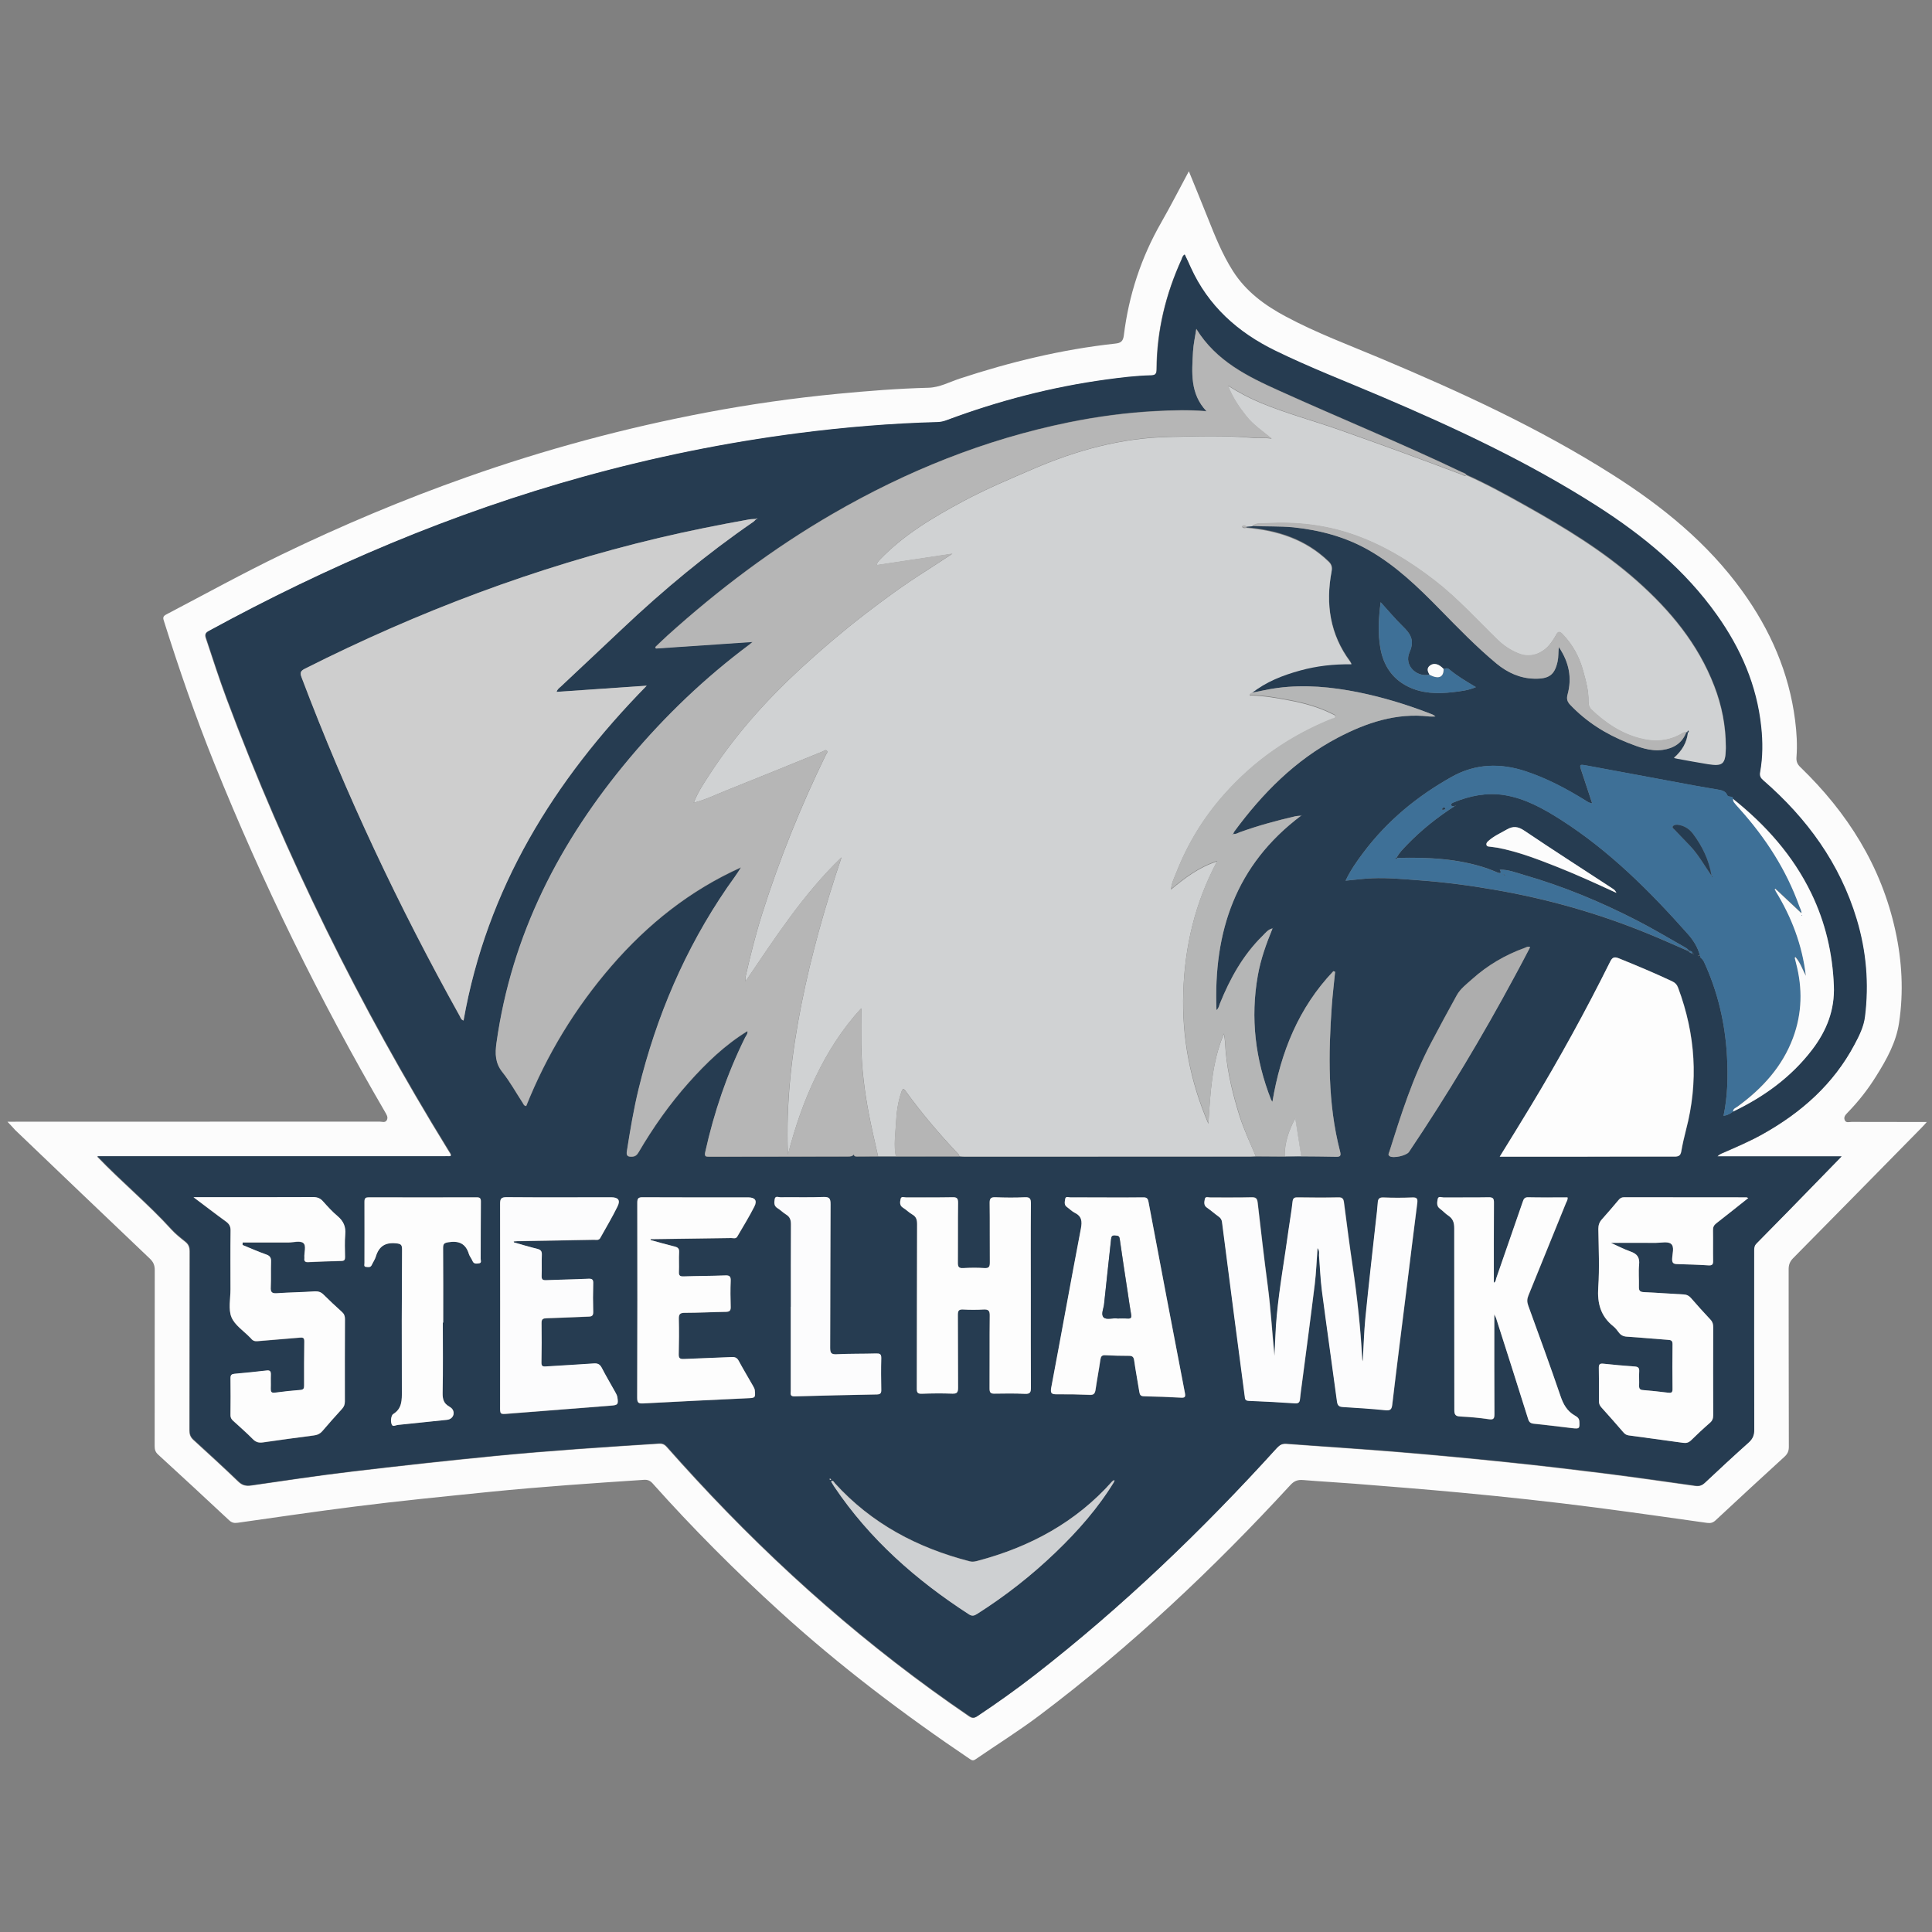 <?xml version="1.0" encoding="utf-8"?>
<!-- Generator: Adobe Illustrator 24.1.0, SVG Export Plug-In . SVG Version: 6.00 Build 0)  -->
<svg version="1.1" id="Layer_1" xmlns="http://www.w3.org/2000/svg" xmlns:xlink="http://www.w3.org/1999/xlink" x="0px"
	y="0px" viewBox="0 0 200 200" style="enable-background:new 0 0 200 200;" xml:space="preserve">
	<rect x="0" y="0" width="200" height="200" fill="#808080" stroke="none"/>
	<style type="text/css">
		.ham_st0 {
			fill: #FCFCFC;
		}

		.ham_st1 {
			fill: #263C51;
		}

		.ham_st2 {
			fill: #D0D2D3;
		}

		.ham_st3 {
			fill: #B6B6B6;
		}

		.ham_st4 {
			fill: #CECECE;
		}

		.ham_st5 {
			fill: #3E7097;
		}

		.ham_st6 {
			fill: #B5B6B6;
		}

		.ham_st7 {
			fill: #FCFCFD;
		}

		.ham_st8 {
			fill: #FDFDFD;
		}

		.ham_st9 {
			fill: #CED0D2;
		}

		.ham_st10 {
			fill: #ADADAD;
		}

		.ham_st11 {
			fill: #B5B5B5;
		}
	</style>
	<g>
		<path class="ham_st0" d="M0.77,116.12c0.35,0,0.59,0,0.83,0c12.57,0,25.13,0,37.7-0.01c0.25,0,0.57,0.15,0.74-0.15
		c0.17-0.31-0.03-0.58-0.18-0.85c-6.76-11.6-12.65-23.62-17.67-36.07c-1.94-4.82-3.64-9.73-5.2-14.69c-0.1-0.31-0.19-0.52,0.2-0.73
		c3.99-2.09,7.94-4.27,12-6.23c6.23-3.01,12.59-5.69,19.11-7.99c8.11-2.87,16.39-5.1,24.84-6.7c4.48-0.85,9-1.49,13.55-1.93
		c3.14-0.3,6.27-0.55,9.42-0.63c1.16-0.03,2.16-0.59,3.22-0.94c5.25-1.73,10.6-3.03,16.11-3.63c0.55-0.06,0.82-0.2,0.9-0.86
		c0.51-4.14,1.78-8.03,3.86-11.66c0.99-1.73,1.89-3.5,2.87-5.32c0.66,1.62,1.31,3.2,1.94,4.78c0.76,1.91,1.52,3.82,2.63,5.56
		c1.35,2.12,3.31,3.55,5.47,4.7c3.17,1.7,6.54,2.95,9.84,4.34c8.27,3.48,16.41,7.22,24.01,12.05c5.13,3.26,9.81,7.05,13.4,12.03
		c2.9,4.02,4.84,8.43,5.47,13.38c0.16,1.27,0.24,2.55,0.14,3.83c-0.03,0.43,0.09,0.72,0.41,1.02c4.87,4.71,8.37,10.23,9.83,16.93
		c0.69,3.15,0.86,6.34,0.38,9.53c-0.3,2.02-1.29,3.8-2.37,5.52c-0.85,1.37-1.84,2.63-2.97,3.79c-0.21,0.22-0.41,0.43-0.29,0.75
		c0.13,0.34,0.46,0.2,0.71,0.2c2.35,0.01,4.7,0.01,7.06,0.01c0.2,0,0.4,0,0.73,0c-0.23,0.26-0.38,0.43-0.55,0.6
		c-4.43,4.5-8.85,9.01-13.29,13.5c-0.33,0.34-0.46,0.67-0.46,1.14c0.01,6.13,0,12.26,0.02,18.39c0,0.43-0.13,0.72-0.44,1.01
		c-2.39,2.18-4.77,4.38-7.14,6.59c-0.27,0.25-0.52,0.32-0.88,0.27c-3.81-0.54-7.62-1.08-11.44-1.58c-4.7-0.61-9.41-1.12-14.13-1.56
		c-3.65-0.34-7.31-0.63-10.97-0.92c-1.77-0.14-3.54-0.23-5.31-0.38c-0.54-0.04-0.9,0.1-1.28,0.51
		c-7.99,8.68-16.55,16.75-25.99,23.86c-2.14,1.61-4.41,3.03-6.61,4.54c-0.25,0.17-0.38,0.11-0.58-0.02
		c-6.89-4.65-13.51-9.66-19.66-15.26c-4.63-4.21-9.04-8.63-13.21-13.3c-0.25-0.27-0.5-0.37-0.86-0.35
		c-5.31,0.35-10.61,0.71-15.91,1.24c-4.72,0.48-9.43,0.94-14.13,1.54c-4.03,0.51-8.04,1.1-12.06,1.67c-0.36,0.05-0.6-0.02-0.87-0.27
		c-2.44-2.28-4.89-4.55-7.36-6.81c-0.28-0.26-0.34-0.52-0.34-0.87c0.01-6.07,0-12.13,0.01-18.2c0-0.49-0.13-0.83-0.49-1.18
		c-4.67-4.44-9.32-8.89-13.97-13.34C1.33,116.71,1.1,116.46,0.77,116.12z M122.64,26.35c-0.22,0.13-0.25,0.33-0.33,0.49
		c-1.66,3.63-2.58,7.42-2.6,11.42c0,0.52-0.19,0.62-0.63,0.63c-1.53,0.05-3.04,0.23-4.56,0.43c-5.68,0.78-11.18,2.21-16.55,4.21
		c-0.31,0.12-0.62,0.19-0.96,0.2c-4.83,0.13-9.64,0.53-14.43,1.15c-7.51,0.97-14.91,2.48-22.21,4.5
		c-13.58,3.76-26.45,9.24-38.8,15.98c-0.36,0.2-0.38,0.38-0.27,0.72c0.7,2.11,1.38,4.22,2.16,6.31
		c6.09,16.29,13.77,31.8,22.88,46.61c0.09,0.14,0.18,0.28,0.26,0.42c0.1,0.18,0.11,0.31-0.16,0.31c-0.16-0.01-0.33,0-0.5,0
		c-11.7,0-23.4,0-35.1,0c-0.23,0-0.47,0-0.8,0c2.55,2.67,5.31,4.93,7.7,7.57c0.41,0.45,0.93,0.87,1.44,1.27
		c0.34,0.27,0.44,0.58,0.44,1.01c-0.01,6.17-0.01,12.34-0.02,18.51c0,0.4,0.1,0.69,0.4,0.97c1.57,1.43,3.14,2.87,4.67,4.34
		c0.41,0.39,0.8,0.46,1.33,0.39c3.45-0.5,6.89-1.02,10.35-1.43c4.95-0.59,9.91-1.13,14.88-1.62c5.65-0.55,11.31-0.92,16.97-1.28
		c0.34-0.02,0.57,0.07,0.8,0.33c1,1.13,2.01,2.25,3.03,3.35c8.52,9.22,17.88,17.46,28.26,24.53c0.32,0.22,0.53,0.23,0.86,0.01
		c2.04-1.36,4.04-2.78,5.98-4.29c9.06-7.05,17.32-14.97,25.02-23.47c0.29-0.32,0.56-0.48,1-0.44c3.78,0.28,7.57,0.52,11.36,0.83
		c3.76,0.31,7.52,0.66,11.27,1.05c3.42,0.35,6.84,0.76,10.26,1.18c3.15,0.4,6.29,0.85,9.43,1.29c0.41,0.06,0.69-0.03,0.99-0.31
		c1.49-1.4,2.98-2.79,4.51-4.15c0.42-0.37,0.59-0.75,0.59-1.32c-0.02-6.17-0.01-12.34-0.01-18.51c0-0.29,0-0.53,0.24-0.78
		c2.19-2.21,4.36-4.44,6.53-6.67c0.73-0.74,1.45-1.49,2.29-2.35c-4.39,0-8.63,0-12.86,0c0.17-0.19,0.36-0.27,0.54-0.35
		c1.41-0.62,2.84-1.22,4.19-1.98c3.98-2.24,7.29-5.17,9.46-9.25c0.48-0.91,0.95-1.83,1.08-2.87c0.43-3.42,0.15-6.79-0.85-10.09
		c-1.74-5.78-5.15-10.45-9.66-14.37c-0.29-0.25-0.41-0.45-0.34-0.88c0.28-1.55,0.28-3.12,0.11-4.69c-0.45-4.26-2.1-8.06-4.56-11.53
		c-3.31-4.67-7.64-8.23-12.42-11.3c-7.1-4.55-14.71-8.1-22.45-11.39c-3.64-1.55-7.32-2.98-10.88-4.71c-3.89-1.9-6.94-4.63-8.75-8.63
		C123.07,27.23,122.86,26.8,122.64,26.35z" />
		<path class="ham_st1"
			d="M122.64,26.35c0.22,0.46,0.43,0.88,0.62,1.31c1.81,4,4.86,6.73,8.75,8.63c3.56,1.74,7.24,3.16,10.88,4.71
		c7.74,3.29,15.34,6.84,22.45,11.39c4.78,3.06,9.11,6.62,12.42,11.3c2.46,3.47,4.11,7.27,4.56,11.53c0.17,1.56,0.17,3.14-0.11,4.69
		c-0.08,0.42,0.05,0.63,0.34,0.88c4.51,3.92,7.92,8.59,9.66,14.37c0.99,3.3,1.28,6.67,0.85,10.09c-0.13,1.04-0.6,1.97-1.08,2.87
		c-2.17,4.09-5.48,7.02-9.46,9.25c-1.35,0.76-2.77,1.36-4.19,1.98c-0.19,0.08-0.37,0.16-0.54,0.35c4.23,0,8.47,0,12.86,0
		c-0.84,0.86-1.56,1.61-2.29,2.35c-2.17,2.23-4.34,4.46-6.53,6.67c-0.24,0.25-0.24,0.5-0.24,0.78c0,6.17-0.01,12.34,0.01,18.51
		c0,0.57-0.17,0.95-0.59,1.32c-1.52,1.36-3.02,2.75-4.51,4.15c-0.3,0.28-0.58,0.37-0.99,0.31c-3.14-0.45-6.29-0.9-9.43-1.29
		c-3.42-0.43-6.84-0.83-10.26-1.18c-3.75-0.39-7.51-0.74-11.27-1.05c-3.78-0.31-7.57-0.54-11.36-0.83c-0.44-0.03-0.71,0.13-1,0.44
		c-7.71,8.5-15.96,16.42-25.02,23.47c-1.94,1.51-3.94,2.93-5.98,4.29c-0.33,0.22-0.54,0.21-0.86-0.01
		c-10.38-7.07-19.75-15.31-28.26-24.53c-1.02-1.11-2.03-2.22-3.03-3.35c-0.23-0.26-0.45-0.36-0.8-0.33
		c-5.66,0.36-11.32,0.73-16.97,1.28c-4.97,0.48-9.93,1.03-14.88,1.62c-3.46,0.41-6.9,0.94-10.35,1.43
		c-0.53,0.08-0.92,0.01-1.33-0.39c-1.53-1.47-3.1-2.91-4.67-4.34c-0.31-0.28-0.4-0.57-0.4-0.97c0.01-6.17,0-12.34,0.02-18.51
		c0-0.43-0.1-0.74-0.44-1.01c-0.5-0.4-1.03-0.82-1.44-1.27c-2.39-2.64-5.14-4.9-7.7-7.57c0.33,0,0.57,0,0.8,0c11.7,0,23.4,0,35.1,0
		c0.17,0,0.33-0.01,0.5,0c0.27,0.01,0.26-0.13,0.16-0.31c-0.08-0.14-0.17-0.28-0.26-0.42c-9.11-14.81-16.79-30.32-22.88-46.61
		c-0.78-2.08-1.46-4.2-2.16-6.31c-0.11-0.34-0.09-0.52,0.27-0.72c12.35-6.74,25.22-12.22,38.8-15.98c7.3-2.02,14.7-3.53,22.21-4.5
		c4.79-0.62,9.6-1.02,14.43-1.15c0.34-0.01,0.65-0.08,0.96-0.2c5.36-2,10.87-3.44,16.55-4.21c1.51-0.21,3.03-0.39,4.56-0.43
		c0.44-0.01,0.63-0.11,0.63-0.63c0.02-4,0.94-7.79,2.6-11.42C122.38,26.67,122.42,26.48,122.64,26.35z M175.2,98.69
		c0.05,0.04,0.07,0.17,0.17,0.05C175.31,98.73,175.25,98.71,175.2,98.69c-0.02-0.22-0.17-0.25-0.35-0.25
		c-0.09-0.17-0.24-0.27-0.41-0.37c-1.67-0.94-3.31-1.93-5.01-2.8c-3.74-1.92-7.61-3.53-11.65-4.69c-0.82-0.24-1.63-0.57-2.51-0.55
		c-0.02-0.02-0.03-0.04-0.05-0.06c0,0.01,0,0.03,0.01,0.03c0.01,0.01,0.03,0.01,0.04,0.02c0.15,0.29,0.14,0.45-0.24,0.3
		c-0.34-0.13-0.68-0.29-1.03-0.41c-3.04-1.04-6.18-1.18-9.35-1.1c-0.02-0.02-0.03-0.04-0.05-0.06c0.26-0.49,0.66-0.88,1.04-1.28
		c1.48-1.54,3.14-2.86,4.94-4.02c0.05-0.01,0.1-0.03,0.15-0.04c-0.01-0.02-0.02-0.03-0.03-0.05c-0.04,0.03-0.08,0.06-0.13,0.09
		c-0.12,0-0.29,0.05-0.33-0.09c-0.06-0.18,0.11-0.24,0.24-0.3c1.68-0.69,3.43-1.04,5.23-0.76c2.15,0.34,4.03,1.39,5.84,2.54
		c5.04,3.21,9.23,7.4,13.17,11.84c0.57,0.64,1.04,1.38,1.26,2.24c-0.07,0-0.15-0.01-0.22-0.01c0,0.15,0.12,0.12,0.21,0.15
		c0.17,0.15,0.33,0.29,0.43,0.51c1.44,3.12,2.2,6.41,2.38,9.82c0.11,2.03,0.07,4.06-0.36,6.12c0.43-0.08,0.73-0.23,0.99-0.45
		c3.21-1.54,6.02-3.57,8.19-6.42c1.49-1.96,2.34-4.1,2.24-6.64c-0.14-3.35-0.87-6.52-2.33-9.53c-1.89-3.92-4.72-7.08-8.1-9.78
		c-0.06-0.36-0.5-0.09-0.62-0.39c-0.17-0.42-0.59-0.49-0.97-0.56c-0.81-0.15-1.62-0.27-2.43-0.42c-3.71-0.69-7.43-1.39-11.14-2.07
		c-0.77-0.14-0.77-0.13-0.52,0.62c0.36,1.08,0.72,2.17,1.09,3.3c-0.32-0.04-0.5-0.18-0.69-0.3c-1.95-1.21-3.96-2.27-6.15-3.01
		c-2.66-0.89-5.25-0.82-7.7,0.56c-3.56,1.99-6.66,4.54-9.13,7.82c-0.68,0.9-1.33,1.82-1.86,2.93c0.99-0.09,1.89-0.22,2.78-0.25
		c1.61-0.07,3.2,0.09,4.81,0.21c2.67,0.19,5.31,0.54,7.94,1c5.41,0.94,10.66,2.43,15.74,4.51c1.43,0.58,2.83,1.22,4.25,1.83
		C174.9,98.61,175.03,98.68,175.2,98.69z M149.44,69.25c-0.48-0.52-0.98-0.66-1.39-0.37c-0.4,0.29-0.26,0.63-0.07,0.97
		c-1.39,0.28-2.66-1-2.07-2.33c0.56-1.24,0.1-1.92-0.71-2.7c-0.79-0.77-1.49-1.62-2.28-2.48c-0.21,1.65-0.31,3.22-0.02,4.79
		c0.31,1.73,1.2,3.11,2.8,3.92c1.48,0.75,3.09,0.79,4.7,0.6c0.78-0.09,1.57-0.17,2.38-0.52c-1-0.6-1.94-1.15-2.77-1.85
		C149.82,69.11,149.63,69.21,149.44,69.25z M115.24,153.27c-0.03,0.02-0.07,0.04-0.1,0.07c-3.76,4.24-8.53,6.8-13.95,8.23
		c-0.25,0.07-0.5,0.13-0.78,0.05c-5.41-1.39-10.17-3.9-13.97-8.08c-0.1-0.11-0.16-0.29-0.36-0.26c0,0.05-0.02,0.1-0.01,0.12
		c0.09,0.16,0.18,0.32,0.29,0.47c3.67,5.45,8.48,9.69,13.95,13.23c0.32,0.21,0.54,0.15,0.83-0.03c2.94-1.86,5.66-3.99,8.16-6.4
		c2.3-2.21,4.39-4.59,6.06-7.32c0-0.05,0-0.1,0.01-0.14C115.32,153.24,115.28,153.25,115.24,153.27z M134.7,119.7
		c1.2,0.01,2.39,0,3.59,0.04c0.46,0.01,0.55-0.09,0.43-0.56c-1.28-4.98-1.21-10.04-0.85-15.12c0.08-1.16,0.22-2.32,0.34-3.47
		c-0.06-0.02-0.12-0.04-0.18-0.06c-3.59,3.77-5.45,8.38-6.31,13.52c-0.08-0.12-0.12-0.17-0.14-0.22c-1.64-4.16-2.16-8.44-1.37-12.86
		c0.3-1.69,0.88-3.29,1.53-4.88c0.02-0.01,0.03-0.01,0.05-0.03c0.01-0.01,0-0.02,0-0.03c-0.01,0.02-0.02,0.05-0.04,0.07
		c-0.48,0.09-0.75,0.48-1.06,0.78c-2.02,1.98-3.36,4.41-4.41,7.01c-0.08,0.21-0.11,0.46-0.35,0.67c-0.32-8.12,1.98-15.03,8.76-20.13
		c-0.3,0.03-0.45,0.03-0.58,0.06c-1.95,0.45-3.87,0.97-5.75,1.65c-0.23,0.08-0.44,0.24-0.7,0.17l0.01,0.01
		c0.03-0.07,0.04-0.16,0.09-0.22c2.92-3.97,6.32-7.41,10.72-9.73c2.96-1.55,6.06-2.6,9.48-2.2c0.21,0.02,0.42,0,0.63,0
		c-0.15-0.15-0.32-0.22-0.49-0.28c-2.44-0.94-4.94-1.71-7.51-2.23c-2.74-0.55-5.51-0.81-8.3-0.45c-0.92,0.12-1.82,0.34-2.73,0.51
		c1.49-1.2,3.23-1.87,5.05-2.37c1.71-0.47,3.46-0.67,5.31-0.64c-0.08-0.14-0.11-0.21-0.15-0.27c-2.09-2.81-2.55-5.96-1.92-9.32
		c0.09-0.45,0-0.73-0.31-1.03c-2.37-2.29-5.29-3.23-8.49-3.5c-0.01-0.04-0.02-0.08-0.03-0.12c0.2-0.02,0.41-0.03,0.61-0.05
		c1.42,0.09,2.84,0.01,4.26,0.16c2.76,0.29,5.38,0.98,7.8,2.36c2.83,1.61,5.13,3.85,7.39,6.15c1.89,1.93,3.77,3.87,5.85,5.6
		c1.13,0.93,2.42,1.53,3.89,1.56c1.58,0.04,2.13-0.41,2.43-1.79c0.1-0.45,0.06-0.91,0.13-1.48c1.07,1.59,1.37,3.2,0.9,4.92
		c-0.12,0.44-0.03,0.73,0.27,1.05c1.68,1.77,3.68,3.03,5.93,3.92c1.17,0.46,2.35,0.93,3.65,0.75c1.16-0.16,2.04-0.71,2.46-1.87
		l0.06-0.01l0.06,0.01l0.04,0.03c-0.11,1.05-0.6,1.89-1.45,2.63c0.18,0.04,0.27,0.07,0.36,0.08c1.05,0.19,2.11,0.4,3.16,0.56
		c1.55,0.24,1.81,0,1.85-1.6c0-0.06,0-0.12,0-0.19c-0.01-2.17-0.42-4.26-1.2-6.28c-1.68-4.37-4.57-7.84-8.02-10.9
		c-3.48-3.08-7.43-5.48-11.46-7.74c-2.03-1.14-4.07-2.26-6.19-3.21c-0.12-0.16-0.31-0.2-0.47-0.27c-6.22-2.97-12.61-5.58-18.89-8.42
		c-3.28-1.48-6.54-3.07-8.6-6.41c-0.12,0.84-0.3,1.6-0.34,2.36c-0.12,2.16-0.32,4.34,1.4,6.16c-1.79-0.15-3.51-0.1-5.24-0.01
		c-3.05,0.16-6.06,0.56-9.04,1.17c-8.68,1.78-16.78,5.04-24.43,9.47c-6.16,3.57-11.81,7.83-17.09,12.59
		c-0.43,0.39-0.85,0.8-1.27,1.2c0.02,0.05,0.05,0.09,0.07,0.14c3.29-0.22,6.57-0.45,10.01-0.68c-0.2,0.16-0.25,0.22-0.31,0.26
		C73,70.16,68.88,74.1,65.19,78.5C57.97,87.1,52.97,96.75,51.4,108c-0.15,1.09-0.14,2.06,0.61,3c0.79,0.99,1.41,2.13,2.11,3.19
		c0.08,0.12,0.12,0.31,0.36,0.32c2.13-5.32,5.07-10.15,8.82-14.49c3.75-4.34,8.15-7.85,13.42-10.21c-0.45,0.73-0.96,1.4-1.44,2.1
		c-4.36,6.36-7.34,13.34-9.16,20.82c-0.52,2.14-0.88,4.3-1.22,6.47c-0.06,0.37,0.01,0.56,0.46,0.56c0.39,0,0.58-0.16,0.76-0.47
		c1.5-2.57,3.21-4.99,5.19-7.21c1.8-2.02,3.74-3.9,6.07-5.32l-0.01-0.01c0.06,0.28-0.13,0.47-0.24,0.68
		c-1.86,3.77-3.21,7.72-4.12,11.83c-0.11,0.48,0.04,0.5,0.42,0.5c4.78-0.01,9.56-0.02,14.35-0.02c0.23,0,0.45-0.01,0.61-0.21l0,0
		c0.02,0.19,0.15,0.21,0.31,0.21c0.73,0,1.46-0.01,2.19-0.01c0.61,0,1.23,0,1.84,0c2.19,0,4.39,0,6.58-0.01
		c0.18,0.01,0.37,0.03,0.55,0.03c9.88,0,19.76-0.01,29.64-0.01c0.16,0,0.33-0.02,0.49-0.02c1,0,1.99,0,2.99,0.01
		C133.56,119.71,134.13,119.7,134.7,119.7z M78.22,53.72c-0.23,0.02-0.45,0.01-0.67,0.05c-3.12,0.55-6.23,1.18-9.32,1.91
		c-12.77,3.03-24.95,7.63-36.66,13.54c-0.44,0.22-0.54,0.4-0.36,0.88c4.58,12.1,10.08,23.78,16.37,35.08
		c0.09,0.16,0.13,0.39,0.4,0.47c2.41-13.65,9.32-24.84,18.96-34.66c-3.19,0.22-6.24,0.43-9.33,0.64c0.09-0.3,0.28-0.4,0.42-0.53
		c2.12-2,4.24-3.98,6.36-5.98c4.26-4.03,8.76-7.77,13.6-11.1c0.1-0.07,0.17-0.16,0.26-0.25c0.05-0.02,0.11-0.04,0.16-0.06
		c-0.02-0.01-0.04-0.04-0.05-0.03C78.32,53.68,78.27,53.7,78.22,53.72z M136.39,129.2c0.21,0.3,0.16,0.51,0.17,0.7
		c0.1,1.23,0.14,2.47,0.3,3.7c0.5,3.82,1.05,7.64,1.56,11.46c0.06,0.42,0.21,0.54,0.62,0.57c1.46,0.08,2.92,0.18,4.38,0.33
		c0.49,0.05,0.66-0.03,0.72-0.57c0.49-4.16,1.03-8.31,1.54-12.46c0.35-2.8,0.68-5.61,1.05-8.41c0.06-0.47-0.05-0.6-0.53-0.58
		c-0.99,0.04-1.98,0.04-2.97,0c-0.44-0.02-0.57,0.15-0.59,0.55c-0.04,0.62-0.12,1.23-0.19,1.85c-0.37,3.36-0.75,6.72-1.09,10.08
		c-0.15,1.46-0.18,2.94-0.27,4.48c-0.04-0.13-0.06-0.19-0.06-0.25c-0.18-3.21-0.52-6.41-0.99-9.59c-0.33-2.2-0.61-4.41-0.9-6.62
		c-0.05-0.36-0.16-0.52-0.57-0.51c-1.4,0.03-2.81,0.02-4.21,0c-0.35,0-0.5,0.06-0.54,0.45c-0.1,0.96-0.28,1.92-0.41,2.88
		c-0.4,2.96-0.94,5.9-1.22,8.88c-0.13,1.39-0.16,2.8-0.24,4.19c-0.25-2.42-0.38-4.84-0.7-7.25c-0.38-2.86-0.71-5.73-1.04-8.59
		c-0.05-0.43-0.17-0.58-0.63-0.57c-1.42,0.04-2.85,0.01-4.27,0.02c-0.2,0-0.52-0.14-0.57,0.16c-0.05,0.3-0.13,0.65,0.22,0.89
		c0.42,0.29,0.81,0.63,1.23,0.94c0.2,0.15,0.3,0.32,0.33,0.56c0.42,3.25,0.84,6.5,1.26,9.75c0.36,2.76,0.73,5.52,1.09,8.28
		c0.03,0.25,0.03,0.46,0.4,0.47c1.61,0.07,3.21,0.16,4.82,0.26c0.36,0.02,0.47-0.12,0.5-0.44c0.05-0.53,0.13-1.06,0.2-1.6
		c0.45-3.43,0.91-6.87,1.33-10.3C136.25,131.74,136.3,130.53,136.39,129.2z M155.25,119.74c2.53,0,4.96,0,7.4,0
		c3.57,0,7.14-0.02,10.71-0.01c0.43,0,0.62-0.1,0.7-0.54c0.13-0.75,0.3-1.49,0.49-2.23c1.31-4.99,0.98-9.88-0.81-14.69
		c-0.12-0.33-0.31-0.54-0.63-0.69c-1.81-0.85-3.65-1.62-5.5-2.37c-0.5-0.2-0.69-0.11-0.92,0.36c-2.52,5.07-5.25,10.03-8.18,14.88
		C157.44,116.19,156.37,117.92,155.25,119.74z M180.98,124.02c-0.11-0.04-0.15-0.07-0.18-0.07c-4.23,0-8.46,0-12.69-0.01
		c-0.26,0-0.42,0.12-0.57,0.3c-0.56,0.66-1.12,1.33-1.7,1.97c-0.27,0.29-0.38,0.6-0.38,1c0.02,2.02,0.13,4.05-0.01,6.06
		c-0.12,1.65,0.25,2.98,1.55,4.02c0.22,0.18,0.4,0.42,0.58,0.65c0.21,0.28,0.46,0.41,0.83,0.43c1.42,0.09,2.84,0.23,4.26,0.33
		c0.32,0.02,0.48,0.08,0.47,0.45c-0.02,1.55-0.02,3.09,0,4.64c0,0.39-0.14,0.43-0.47,0.38c-0.86-0.11-1.72-0.2-2.58-0.27
		c-0.33-0.03-0.42-0.16-0.41-0.46c0.02-0.49-0.02-0.99,0.01-1.48c0.02-0.34-0.11-0.48-0.44-0.5c-1.09-0.08-2.18-0.17-3.27-0.29
		c-0.41-0.05-0.48,0.11-0.47,0.47c0.02,1.13,0.02,2.27,0.01,3.4c0,0.27,0.08,0.46,0.26,0.66c0.76,0.84,1.51,1.7,2.25,2.55
		c0.16,0.18,0.32,0.3,0.56,0.34c1.88,0.25,3.76,0.5,5.64,0.77c0.33,0.05,0.58-0.02,0.83-0.26c0.63-0.62,1.29-1.22,1.95-1.81
		c0.26-0.23,0.34-0.47,0.34-0.8c-0.01-3.03-0.01-6.07,0-9.1c0-0.3-0.06-0.54-0.28-0.78c-0.69-0.74-1.36-1.49-2.03-2.25
		c-0.2-0.23-0.42-0.35-0.74-0.36c-1.38-0.07-2.76-0.18-4.14-0.24c-0.42-0.02-0.51-0.18-0.5-0.56c0.03-0.76-0.05-1.53,0.02-2.29
		c0.08-0.74-0.2-1.11-0.88-1.35c-0.71-0.25-1.38-0.6-2.04-0.9c1.57,0,3.12,0,4.66,0c0.53,0,1.23-0.17,1.56,0.1
		c0.39,0.31,0.13,1.04,0.12,1.58c-0.01,0.44,0.17,0.51,0.54,0.52c1.07,0.03,2.14,0.06,3.21,0.13c0.39,0.03,0.5-0.09,0.49-0.47
		c-0.02-1.05,0-2.1-0.01-3.16c-0.01-0.32,0.09-0.53,0.35-0.73C178.77,125.79,179.84,124.92,180.98,124.02z M25.11,128.88
		c0-0.08,0.01-0.16,0.01-0.24c1.57,0,3.13,0,4.7,0c0.53,0,1.22-0.21,1.56,0.04c0.37,0.28,0.09,1,0.13,1.53c0,0.02,0,0.04,0,0.06
		c-0.05,0.34,0.12,0.42,0.43,0.4c1.13-0.05,2.27-0.1,3.4-0.12c0.3-0.01,0.39-0.11,0.38-0.4c-0.01-0.78-0.05-1.57,0.02-2.35
		c0.07-0.79-0.17-1.37-0.78-1.88c-0.55-0.46-1.04-1-1.52-1.54c-0.28-0.32-0.58-0.44-1.01-0.44c-3.88,0.02-7.76,0.01-11.64,0.01
		c-0.19,0-0.39,0-0.76,0c1.21,0.91,2.27,1.73,3.35,2.51c0.35,0.25,0.5,0.52,0.49,0.96c-0.03,2.02-0.01,4.04-0.01,6.07
		c0,0.97-0.24,2.04,0.1,2.88c0.34,0.83,1.27,1.43,1.94,2.12c0.03,0.03,0.06,0.06,0.09,0.09c0.18,0.24,0.4,0.3,0.7,0.27
		c1.44-0.13,2.88-0.23,4.32-0.36c0.33-0.03,0.49-0.01,0.49,0.39c-0.02,1.53-0.02,3.05-0.02,4.58c0,0.26-0.05,0.41-0.36,0.44
		c-0.88,0.07-1.77,0.16-2.64,0.28c-0.39,0.05-0.46-0.1-0.45-0.43c0.02-0.47-0.01-0.95,0.01-1.42c0.01-0.34-0.06-0.48-0.45-0.44
		c-1.11,0.13-2.21,0.24-3.32,0.34c-0.3,0.03-0.42,0.13-0.41,0.45c0.02,1.28,0.02,2.56,0,3.84c0,0.26,0.1,0.42,0.28,0.58
		c0.69,0.63,1.38,1.24,2.04,1.9c0.31,0.32,0.62,0.39,1.05,0.33c1.75-0.26,3.51-0.5,5.27-0.72c0.37-0.05,0.65-0.18,0.89-0.47
		c0.65-0.77,1.33-1.52,2.01-2.27c0.21-0.23,0.3-0.46,0.3-0.77c-0.01-2.85,0-5.69,0.01-8.54c0-0.32-0.09-0.54-0.33-0.75
		c-0.64-0.58-1.28-1.17-1.89-1.78c-0.28-0.28-0.55-0.35-0.94-0.33c-1.3,0.08-2.6,0.09-3.89,0.19c-0.54,0.04-0.66-0.14-0.63-0.64
		c0.04-0.86,0-1.73,0.03-2.6c0.02-0.41-0.09-0.62-0.5-0.77C26.73,129.58,25.92,129.22,25.11,128.88z M154.69,136.06
		c0.1,0.22,0.16,0.31,0.19,0.4c1.11,3.47,2.22,6.94,3.31,10.42c0.11,0.35,0.25,0.49,0.62,0.52c1.33,0.13,2.66,0.31,3.99,0.46
		c0.72,0.08,0.74,0.03,0.7-0.71c-0.02-0.34-0.25-0.47-0.47-0.6c-0.8-0.46-1.19-1.16-1.48-2.02c-1.07-3.14-2.21-6.25-3.34-9.36
		c-0.14-0.38-0.13-0.69,0.02-1.05c1.3-3.18,2.59-6.37,3.88-9.55c0.07-0.18,0.21-0.36,0.17-0.6c-1.36,0-2.73,0.02-4.09-0.01
		c-0.35-0.01-0.45,0.17-0.54,0.44c-0.91,2.65-1.83,5.29-2.75,7.94c-0.06,0.16-0.03,0.36-0.25,0.46c0-2.76-0.01-5.51,0.01-8.25
		c0-0.44-0.08-0.6-0.56-0.59c-1.55,0.04-3.09,0.01-4.64,0.02c-0.21,0-0.57-0.18-0.62,0.16c-0.06,0.34-0.16,0.74,0.24,1.01
		c0.3,0.21,0.55,0.5,0.86,0.71c0.48,0.32,0.61,0.72,0.61,1.3c-0.01,6.27,0.01,12.55,0.01,18.82c0,0.47,0.11,0.64,0.6,0.67
		c0.99,0.05,1.98,0.13,2.96,0.28c0.55,0.09,0.59-0.12,0.59-0.57C154.68,142.95,154.69,139.57,154.69,136.06z M106.71,134.13
		C106.71,134.13,106.71,134.13,106.71,134.13c-0.01-3.18-0.02-6.36,0-9.53c0-0.49-0.09-0.68-0.63-0.66c-1.01,0.05-2.02,0.04-3.03,0
		c-0.49-0.02-0.61,0.13-0.61,0.61c0.03,2.04,0,4.09,0.02,6.13c0,0.44-0.07,0.63-0.57,0.59c-0.72-0.05-1.45-0.04-2.17,0
		c-0.47,0.03-0.58-0.12-0.57-0.58c0.03-2.06-0.01-4.13,0.02-6.19c0.01-0.48-0.14-0.57-0.59-0.56c-1.59,0.03-3.18,0-4.77,0.02
		c-0.2,0-0.52-0.15-0.58,0.14c-0.07,0.32-0.14,0.69,0.25,0.93c0.33,0.2,0.61,0.5,0.95,0.69c0.42,0.24,0.5,0.56,0.5,1.02
		c-0.02,5.67-0.01,11.35-0.03,17.02c0,0.4,0.09,0.53,0.51,0.52c1.05-0.04,2.11-0.05,3.16-0.01c0.5,0.02,0.6-0.15,0.6-0.62
		c-0.02-2.52,0-5.04-0.02-7.55c0-0.44,0.12-0.56,0.55-0.54c0.7,0.04,1.4,0.04,2.1,0c0.51-0.03,0.66,0.12,0.65,0.64
		c-0.03,2.52,0,5.04-0.02,7.55c0,0.41,0.11,0.53,0.52,0.52c1.05-0.02,2.11-0.03,3.16,0.02c0.52,0.02,0.6-0.16,0.6-0.63
		C106.7,140.49,106.71,137.31,106.71,134.13z M53.2,128.61c-0.01-0.03-0.01-0.06-0.02-0.08c0.12-0.01,0.24-0.03,0.37-0.03
		c2.64-0.05,5.28-0.09,7.92-0.14c0.23,0,0.51,0.09,0.67-0.19c0.6-1.08,1.23-2.15,1.78-3.25c0.33-0.67,0.08-0.96-0.65-0.96
		c-3.61,0-7.22,0.01-10.83-0.01c-0.55,0-0.67,0.13-0.67,0.68c0.02,6.99,0,13.99,0,20.98c0,0.82,0,0.82,0.83,0.75
		c3.54-0.28,7.07-0.56,10.61-0.83c0.75-0.06,0.82-0.13,0.7-0.88c-0.03-0.18-0.12-0.35-0.21-0.51c-0.47-0.85-0.97-1.68-1.41-2.54
		c-0.19-0.38-0.43-0.47-0.83-0.44c-1.65,0.12-3.29,0.19-4.94,0.31c-0.34,0.02-0.47-0.04-0.47-0.41c0.02-1.36,0.03-2.72,0.01-4.08
		c-0.01-0.44,0.18-0.49,0.54-0.5c1.44-0.04,2.89-0.12,4.33-0.17c0.36-0.01,0.49-0.12,0.48-0.5c-0.03-0.97-0.03-1.94,0-2.91
		c0.01-0.4-0.09-0.53-0.5-0.51c-1.46,0.07-2.93,0.08-4.39,0.15c-0.35,0.01-0.46-0.09-0.45-0.44c0.02-0.72-0.02-1.45,0.02-2.17
		c0.02-0.38-0.1-0.54-0.46-0.63C54.81,129.08,54.01,128.84,53.2,128.61z M114.57,123.96c-1.26,0-2.52-0.01-3.77,0.01
		c-0.18,0-0.48-0.14-0.52,0.15c-0.05,0.28-0.15,0.62,0.18,0.85c0.27,0.19,0.51,0.44,0.8,0.59c0.74,0.37,0.79,0.89,0.64,1.65
		c-1.05,5.48-2.03,10.98-3.07,16.46c-0.11,0.59,0.05,0.68,0.58,0.68c1.13-0.01,2.27,0.01,3.4,0.06c0.44,0.02,0.55-0.16,0.61-0.54
		c0.15-1.04,0.35-2.07,0.5-3.11c0.05-0.32,0.14-0.47,0.5-0.45c0.82,0.04,1.65,0.06,2.47,0.06c0.37,0,0.48,0.15,0.53,0.5
		c0.15,1.08,0.36,2.15,0.53,3.23c0.05,0.3,0.13,0.45,0.49,0.46c1.28,0.02,2.56,0.07,3.83,0.14c0.42,0.02,0.48-0.1,0.4-0.48
		c-1.27-6.59-2.53-13.19-3.77-19.79c-0.07-0.37-0.19-0.47-0.55-0.46C117.08,123.97,115.83,123.96,114.57,123.96z M67.35,128.37
		c0-0.03,0.01-0.06,0.01-0.09c0.14,0,0.29,0,0.43,0c2.64-0.03,5.28-0.06,7.92-0.11c0.21,0,0.47,0.1,0.62-0.15
		c0.6-1.03,1.23-2.05,1.77-3.11c0.32-0.64,0.06-0.95-0.66-0.95c-3.63,0-7.26,0.01-10.89-0.01c-0.46,0-0.57,0.11-0.57,0.57
		c0.01,6.73,0,13.45-0.01,20.18c0,0.47,0.09,0.62,0.6,0.59c3.62-0.2,7.25-0.36,10.88-0.54c0.73-0.03,0.76-0.06,0.7-0.78
		c-0.01-0.18-0.09-0.31-0.17-0.46c-0.5-0.88-1.02-1.74-1.5-2.63c-0.17-0.32-0.37-0.41-0.73-0.39c-1.65,0.08-3.3,0.12-4.95,0.2
		c-0.39,0.02-0.54-0.05-0.53-0.49c0.03-1.22,0.04-2.43,0.01-3.65c-0.01-0.47,0.1-0.64,0.6-0.64c1.42,0,2.85-0.08,4.27-0.1
		c0.36-0.01,0.51-0.11,0.5-0.5c-0.03-0.91-0.04-1.82,0-2.72c0.02-0.5-0.16-0.57-0.6-0.55c-1.42,0.05-2.85,0.05-4.27,0.1
		c-0.38,0.01-0.51-0.08-0.49-0.47c0.03-0.68-0.02-1.36,0.02-2.04c0.02-0.37-0.13-0.5-0.46-0.58C69,128.84,68.18,128.6,67.35,128.37z
		 M45.84,136.91c0.01,0,0.03,0,0.04,0c0-2.58,0.01-5.16-0.01-7.73c0-0.42,0.11-0.52,0.53-0.59c1.08-0.18,1.81,0.12,2.14,1.22
		c0.08,0.25,0.27,0.47,0.37,0.71c0.14,0.35,0.43,0.28,0.68,0.25c0.29-0.03,0.17-0.29,0.17-0.45c0.01-1.98,0-3.96,0.02-5.94
		c0-0.35-0.1-0.45-0.45-0.44c-3.71,0.01-7.43,0.01-11.14,0c-0.33,0-0.46,0.07-0.46,0.44c0.01,2.12,0,4.25,0,6.37
		c0,0.14-0.09,0.37,0.16,0.39c0.21,0.02,0.46,0.08,0.59-0.19c0.14-0.3,0.34-0.58,0.43-0.89c0.32-1.05,0.96-1.48,2.08-1.36
		c0.51,0.05,0.64,0.14,0.63,0.64c-0.03,4.89-0.04,9.78-0.02,14.66c0,0.94,0.02,1.81-0.89,2.37c-0.05,0.03-0.1,0.08-0.12,0.14
		c-0.14,0.31-0.16,0.67-0.03,0.96c0.1,0.24,0.41,0.05,0.62,0.03c1.7-0.17,3.4-0.35,5.11-0.53c0.55-0.06,0.85-0.6,0.56-1.07
		c-0.08-0.13-0.23-0.24-0.37-0.32c-0.55-0.31-0.67-0.76-0.66-1.38C45.87,141.78,45.84,139.35,45.84,136.91z M81.87,135.28
		c-0.01,0-0.02,0-0.02,0c0,2.91,0,5.81,0,8.72c0,0.27-0.1,0.57,0.39,0.56c2.84-0.09,5.69-0.15,8.53-0.2
		c0.35-0.01,0.46-0.13,0.45-0.47c-0.02-1.09-0.03-2.19,0-3.28c0.01-0.45-0.16-0.5-0.54-0.49c-1.36,0.04-2.72,0.01-4.08,0.08
		c-0.57,0.03-0.67-0.15-0.67-0.68c0.03-4.95,0.01-9.9,0.04-14.84c0-0.56-0.09-0.78-0.72-0.76c-1.48,0.05-2.97,0.01-4.45,0.03
		c-0.2,0-0.55-0.19-0.61,0.19c-0.05,0.33-0.11,0.69,0.28,0.93c0.32,0.19,0.58,0.47,0.89,0.66c0.4,0.24,0.51,0.55,0.51,1.02
		C81.86,129.59,81.87,132.44,81.87,135.28z M158.4,98.05c-0.25-0.11-0.39,0.01-0.54,0.06c-2.04,0.73-3.88,1.81-5.49,3.26
		c-0.57,0.51-1.19,0.97-1.57,1.65c-0.9,1.62-1.78,3.25-2.64,4.89c-1.9,3.59-3.12,7.43-4.33,11.28c-0.05,0.16-0.2,0.35,0.02,0.49
		c0.38,0.25,1.75-0.06,2-0.44c3.95-5.89,7.6-11.97,10.96-18.21C157.36,100.06,157.87,99.06,158.4,98.05z M167.33,92.43
		c-0.16-0.35-0.37-0.41-0.53-0.52c-3.01-1.97-6.03-3.91-9.02-5.92c-0.64-0.43-1.14-0.49-1.79-0.12c-0.66,0.38-1.36,0.68-1.93,1.2
		c-0.13,0.11-0.24,0.26-0.18,0.43c0.06,0.15,0.24,0.14,0.38,0.16c0.26,0.04,0.53,0.06,0.79,0.11c2.13,0.41,4.14,1.19,6.14,1.98
		C163.23,90.55,165.22,91.46,167.33,92.43z M86.04,153.15c-0.03-0.03-0.05-0.07-0.08-0.07c-0.03-0.01-0.07,0.02-0.1,0.03
		c0.03,0.03,0.06,0.07,0.1,0.1C85.98,153.22,86.02,153.17,86.04,153.15z M134.8,84.41l-0.04-0.02l-0.01,0.03L134.8,84.41z" />
		<path class="ham_st2" d="M130,119.7c-0.16,0.01-0.33,0.02-0.49,0.02c-9.88,0-19.76,0.01-29.64,0.01c-0.18,0-0.37-0.02-0.55-0.03
		c-0.03-0.07-0.05-0.17-0.1-0.22c-1.96-2.07-3.81-4.24-5.48-6.55c-0.24-0.34-0.32-0.18-0.42,0.09c-0.36,1.04-0.51,2.11-0.56,3.19
		c-0.06,1.16-0.25,2.33-0.02,3.49c-0.61,0-1.23,0-1.84,0c-0.32-1.44-0.66-2.87-0.94-4.32c-0.46-2.38-0.76-4.78-0.8-7.2
		c-0.02-1.27,0-2.54,0-3.8c-1.98,2.14-3.49,4.54-4.73,7.12c-1.24,2.57-2.15,5.25-2.86,8.02c-0.22-5.26,0.38-10.43,1.4-15.57
		c1.03-5.16,2.46-10.2,4.15-15.2c-3.92,3.76-6.85,8.29-9.94,12.84c-0.01-0.22-0.03-0.31-0.02-0.38c0.51-2.24,1.06-4.47,1.76-6.67
		c1.78-5.62,3.98-11.07,6.56-16.37c0.07-0.14,0.24-0.3,0.13-0.44c-0.13-0.17-0.3,0-0.44,0.06c-3.28,1.33-6.55,2.67-9.84,3.98
		c-1.16,0.46-2.29,1.02-3.51,1.33l0,0c0.4-1.07,1.04-2.01,1.65-2.95c2.66-4.09,5.89-7.7,9.48-11c2.12-1.95,4.31-3.81,6.59-5.57
		c2.04-1.57,4.11-3.08,6.28-4.45c0.88-0.56,1.75-1.14,2.76-1.8c-2.72,0.41-5.27,0.79-7.83,1.18c0.06-0.27,0.16-0.39,0.27-0.51
		c2.51-2.63,5.59-4.45,8.75-6.14c2.34-1.25,4.8-2.28,7.23-3.33c4.46-1.92,9.07-3.18,13.94-3.29c2.9-0.07,5.81-0.17,8.71,0.09
		c0.66,0.06,1.32-0.04,1.99,0.09c-0.92-0.76-1.88-1.4-2.63-2.33c-0.74-0.93-1.4-1.88-1.9-3.16c1.22,0.77,2.34,1.35,3.49,1.82
		c2.65,1.09,5.42,1.83,8.11,2.78c4.25,1.5,8.48,3.04,12.69,4.64c0.12,0.05,0.25,0.19,0.38,0.02c2.13,0.95,4.16,2.07,6.19,3.21
		c4.03,2.26,7.98,4.66,11.46,7.74c3.45,3.06,6.35,6.54,8.02,10.9c0.78,2.02,1.19,4.11,1.2,6.28c0,0.06,0,0.12,0,0.19
		c-0.04,1.6-0.3,1.84-1.85,1.6c-1.06-0.17-2.11-0.37-3.16-0.56c-0.09-0.02-0.19-0.04-0.36-0.08c0.84-0.74,1.34-1.58,1.45-2.63
		c0.09-0.04,0.1-0.16,0.04-0.18c-0.1-0.03-0.07,0.08-0.08,0.14l-0.06-0.01l-0.06,0.01c-0.12,0.02-0.26,0.02-0.35,0.08
		c-1.42,0.88-2.93,0.97-4.51,0.56c-1.92-0.51-3.51-1.58-4.93-2.93c-0.26-0.25-0.36-0.56-0.35-0.89c0.03-1.09-0.26-2.12-0.54-3.14
		c-0.39-1.45-1.09-2.75-2.15-3.83c-0.26-0.27-0.45-0.31-0.65,0.08c-0.15,0.29-0.34,0.56-0.53,0.83c-0.64,0.89-1.9,1.69-3.35,1.11
		c-0.84-0.34-1.56-0.82-2.2-1.44c-2.11-2.05-4.08-4.24-6.42-6.06c-2.6-2.02-5.37-3.72-8.49-4.81c-2.92-1.02-5.92-1.35-8.98-1.17
		c-0.49,0.03-1.06-0.1-1.5,0.29c-0.2,0.02-0.41,0.03-0.61,0.05c-0.11-0.14-0.24-0.13-0.38-0.07c-0.02,0.01-0.04,0.08-0.03,0.1
		c0.12,0.17,0.29,0.09,0.44,0.09c3.2,0.28,6.12,1.21,8.49,3.5c0.31,0.3,0.39,0.57,0.31,1.03c-0.63,3.36-0.17,6.51,1.92,9.32
		c0.04,0.06,0.07,0.13,0.15,0.27c-1.85-0.03-3.6,0.17-5.31,0.64c-1.82,0.5-3.55,1.17-5.05,2.37c-0.05,0.03-0.13,0.06-0.15,0.11
		c-0.08,0.2,0.1,0.11,0.16,0.11c1.3,0.04,2.57,0.26,3.84,0.5c1.56,0.29,3.09,0.7,4.51,1.42c0.14,0.07,0.35,0.1,0.32,0.32
		c-0.03,0.17-0.23,0.15-0.35,0.2c-4.33,1.74-8.05,4.33-11.16,7.82c-2.14,2.42-3.79,5.12-4.96,8.11c-0.2,0.52-0.48,1.02-0.54,1.72
		c1.46-1.21,2.86-2.29,4.77-2.91c-2.31,4.33-3.35,8.85-3.5,13.55c-0.16,4.72,0.73,9.27,2.6,13.61c0.2-3.17,0.35-6.33,1.6-9.3
		c0.14,0.61,0.14,1.22,0.19,1.82c0.21,2.3,0.76,4.53,1.45,6.72C128.78,116.96,129.41,118.32,130,119.7z" />
		<path class="ham_st3" d="M71.81,83.1c1.22-0.31,2.35-0.87,3.51-1.33c3.29-1.31,6.56-2.65,9.84-3.98c0.14-0.06,0.31-0.23,0.44-0.06
		c0.11,0.15-0.06,0.3-0.13,0.44c-2.59,5.3-4.78,10.75-6.56,16.37c-0.7,2.19-1.25,4.42-1.76,6.67c-0.02,0.07,0.01,0.16,0.02,0.38
		c3.09-4.56,6.02-9.08,9.94-12.84c-1.69,5-3.12,10.04-4.15,15.2c-1.03,5.13-1.63,10.31-1.4,15.57c0.72-2.76,1.63-5.45,2.86-8.02
		c1.24-2.58,2.75-4.98,4.73-7.12c0,1.27-0.01,2.54,0,3.8c0.03,2.43,0.34,4.83,0.8,7.2c0.28,1.45,0.63,2.88,0.94,4.32
		c-0.73,0-1.46,0-2.19,0.01c-0.15,0-0.29-0.02-0.31-0.21c0.01-0.01,0.03-0.01,0.04-0.02c0.01-0.01,0.01-0.02,0.01-0.03
		c-0.02,0.02-0.03,0.04-0.05,0.05c-0.16,0.2-0.37,0.21-0.61,0.21c-4.78,0-9.56,0.01-14.35,0.02c-0.38,0-0.53-0.02-0.42-0.5
		c0.91-4.1,2.25-8.06,4.12-11.83c0.11-0.21,0.3-0.4,0.24-0.68c0.01-0.01,0.03-0.02,0.04-0.03c-0.01,0.01-0.02,0.03-0.04,0.04
		c-2.33,1.43-4.27,3.3-6.07,5.32c-1.98,2.22-3.69,4.65-5.19,7.21c-0.18,0.31-0.37,0.47-0.76,0.47c-0.45,0.01-0.52-0.19-0.46-0.56
		c0.34-2.17,0.7-4.33,1.22-6.47c1.83-7.48,4.8-14.46,9.16-20.82c0.48-0.69,0.99-1.36,1.44-2.1c-5.26,2.36-9.66,5.87-13.42,10.21
		c-3.75,4.33-6.69,9.17-8.82,14.49c-0.24-0.01-0.28-0.2-0.36-0.32c-0.7-1.07-1.32-2.2-2.11-3.19c-0.75-0.94-0.76-1.91-0.61-3
		c1.57-11.25,6.56-20.9,13.79-29.5c3.69-4.39,7.81-8.34,12.42-11.75c0.06-0.05,0.12-0.1,0.31-0.26c-3.44,0.23-6.73,0.46-10.01,0.68
		c-0.02-0.05-0.05-0.09-0.07-0.14c0.42-0.4,0.84-0.81,1.27-1.2c5.28-4.76,10.93-9.02,17.09-12.59c7.65-4.44,15.75-7.7,24.43-9.47
		c2.98-0.61,5.99-1.01,9.04-1.17c1.73-0.09,3.45-0.14,5.24,0.01c-1.72-1.81-1.52-4-1.4-6.16c0.04-0.76,0.21-1.52,0.34-2.36
		c2.06,3.34,5.31,4.93,8.6,6.41c6.28,2.84,12.67,5.45,18.89,8.42c0.16,0.08,0.35,0.11,0.47,0.27c-0.14,0.17-0.26,0.03-0.38-0.02
		c-4.21-1.59-8.44-3.14-12.69-4.64c-2.7-0.95-5.47-1.69-8.11-2.78c-1.16-0.48-2.27-1.05-3.49-1.82c0.5,1.27,1.16,2.23,1.9,3.16
		c0.74,0.93,1.71,1.57,2.63,2.33c-0.67-0.13-1.33-0.03-1.99-0.09c-2.9-0.25-5.81-0.15-8.71-0.09c-4.86,0.11-9.48,1.37-13.94,3.29
		c-2.44,1.05-4.89,2.08-7.23,3.33c-3.16,1.69-6.24,3.51-8.75,6.14c-0.11,0.12-0.21,0.24-0.27,0.51c2.55-0.38,5.1-0.77,7.83-1.18
		c-1.01,0.66-1.88,1.24-2.76,1.8c-2.17,1.38-4.25,2.89-6.28,4.45c-2.28,1.76-4.47,3.62-6.59,5.57c-3.59,3.3-6.82,6.91-9.48,11
		C72.85,81.09,72.22,82.03,71.81,83.1c-0.01,0.02-0.02,0.03-0.03,0.05C71.79,83.13,71.8,83.11,71.81,83.1z" />
		<path class="ham_st4" d="M78.26,53.76c-0.09,0.08-0.16,0.18-0.26,0.25c-4.84,3.33-9.34,7.07-13.6,11.1c-2.11,2-4.24,3.98-6.36,5.98
		c-0.14,0.13-0.33,0.24-0.42,0.53c3.09-0.21,6.14-0.42,9.33-0.64c-9.64,9.82-16.55,21.01-18.96,34.66c-0.27-0.08-0.31-0.3-0.4-0.47
		C41.29,93.87,35.78,82.2,31.21,70.1c-0.18-0.48-0.08-0.66,0.36-0.88c11.71-5.9,23.89-10.51,36.66-13.54
		c3.09-0.73,6.2-1.35,9.32-1.91c0.22-0.04,0.45-0.03,0.67-0.05C78.22,53.72,78.26,53.76,78.26,53.76z" />
		<path class="ham_st5" d="M179.41,115.07c-0.27,0.22-0.57,0.37-0.99,0.45c0.43-2.06,0.47-4.09,0.36-6.12c-0.18-3.41-0.94-6.7-2.38-9.82
		c-0.1-0.22-0.26-0.36-0.43-0.51c0.02-0.01,0.05-0.03,0.04-0.04c0-0.03-0.02-0.07-0.03-0.1c-0.22-0.86-0.69-1.6-1.26-2.24
		c-3.94-4.44-8.12-8.62-13.17-11.84c-1.81-1.15-3.69-2.2-5.84-2.54c-1.8-0.28-3.55,0.07-5.23,0.76c-0.13,0.05-0.3,0.12-0.24,0.3
		c0.05,0.13,0.21,0.08,0.33,0.09l0,0c-1.79,1.16-3.46,2.48-4.94,4.02c-0.38,0.4-0.78,0.78-1.04,1.28c-0.05,0.03-0.09,0.06-0.14,0.09
		c0.08,0.09,0.13,0.02,0.19-0.03c3.17-0.08,6.31,0.06,9.35,1.1c0.35,0.12,0.69,0.28,1.03,0.41c0.39,0.15,0.39-0.02,0.24-0.3l0,0
		c0.88-0.02,1.69,0.31,2.51,0.55c4.04,1.16,7.91,2.77,11.65,4.69c1.7,0.87,3.34,1.86,5.01,2.8c0.16,0.09,0.32,0.19,0.41,0.37
		c0,0-0.02,0.02-0.02,0.02c-1.42-0.61-2.82-1.25-4.25-1.83c-5.08-2.08-10.33-3.58-15.74-4.51c-2.63-0.46-5.27-0.81-7.94-1
		c-1.6-0.11-3.2-0.27-4.81-0.21c-0.9,0.04-1.79,0.16-2.78,0.25c0.53-1.12,1.18-2.03,1.86-2.93c2.46-3.28,5.57-5.83,9.13-7.82
		c2.45-1.37,5.04-1.45,7.7-0.56c2.19,0.73,4.2,1.8,6.15,3.01c0.19,0.12,0.37,0.26,0.69,0.3c-0.37-1.13-0.73-2.21-1.09-3.3
		c-0.25-0.74-0.25-0.76,0.52-0.62c3.71,0.69,7.43,1.38,11.14,2.07c0.81,0.15,1.62,0.28,2.43,0.42c0.39,0.07,0.8,0.14,0.97,0.56
		c0.12,0.3,0.56,0.03,0.62,0.39c0,0.3,0.01,0.29,0.71,1.07c2.66,2.98,4.8,6.27,6.15,10.05c0.09,0.25,0.25,0.5,0.21,0.71
		c-0.85-0.79-1.71-1.61-2.58-2.42c-0.04-0.03-0.1-0.1-0.12-0.09c-0.11,0.06-0.04,0.13,0.01,0.19c1.67,2.71,2.78,5.62,3.15,8.8
		c-0.35-0.65-0.57-1.37-1.08-1.94c-0.04,0.05-0.07,0.07-0.07,0.08c0.04,0.18,0.08,0.35,0.13,0.53c0.69,2.62,0.64,5.21-0.31,7.76
		c-1.12,3-3.19,5.24-5.73,7.1C179.69,114.69,179.41,114.76,179.41,115.07z M155.64,90.52c-0.02-0.02-0.04-0.04-0.06-0.06
		c0,0.01,0,0.03,0.01,0.04C155.6,90.52,155.62,90.52,155.64,90.52c0.04,0.04,0.09,0.07,0.13,0.09c0,0,0.02-0.03,0.03-0.05
		C155.75,90.56,155.7,90.54,155.64,90.52z M177.18,90.65c0.02,0.06,0.03,0.11,0.05,0.17c0.02-0.01,0.05-0.03,0.05-0.03
		C177.25,90.74,177.22,90.7,177.18,90.65c-0.27-1.62-0.96-3.05-1.93-4.34c-0.4-0.53-0.94-0.86-1.61-0.93
		c-0.15-0.02-0.37,0.04-0.45,0.14c-0.13,0.17,0.08,0.28,0.19,0.39c0.52,0.55,1.06,1.09,1.58,1.65
		C175.84,88.49,176.45,89.61,177.18,90.65z M149.27,83.79c0.06,0.01,0.12,0.05,0.17,0.03c0.09-0.03,0.28-0.07,0.12-0.2
		C149.46,83.54,149.32,83.64,149.27,83.79z" />
		<path class="ham_st6" d="M130,119.7c-0.59-1.38-1.21-2.75-1.66-4.18c-0.68-2.2-1.24-4.42-1.45-6.72c-0.05-0.6-0.05-1.21-0.19-1.82
		c-1.25,2.98-1.4,6.13-1.6,9.3c-1.87-4.34-2.75-8.89-2.6-13.61c0.16-4.7,1.19-9.21,3.5-13.55c-1.91,0.62-3.31,1.7-4.77,2.91
		c0.06-0.7,0.34-1.2,0.54-1.72c1.17-3,2.81-5.7,4.96-8.11c3.1-3.5,6.83-6.08,11.16-7.82c0.12-0.05,0.33-0.02,0.35-0.2
		c0.03-0.21-0.19-0.25-0.32-0.32c-1.43-0.72-2.95-1.13-4.51-1.42c-1.27-0.24-2.54-0.46-3.84-0.5c-0.06,0-0.24,0.09-0.16-0.11
		c0.02-0.05,0.1-0.07,0.15-0.11c0.91-0.17,1.81-0.4,2.73-0.51c2.79-0.36,5.55-0.1,8.3,0.45c2.57,0.52,5.07,1.28,7.51,2.23
		c0.17,0.06,0.33,0.13,0.49,0.28c-0.21,0-0.42,0.02-0.63,0c-3.42-0.4-6.53,0.65-9.48,2.2c-4.4,2.31-7.8,5.76-10.72,9.73
		c-0.05,0.06-0.06,0.15-0.09,0.22c-0.03,0.02-0.13,0-0.04,0.08c0.01-0.03,0.02-0.06,0.03-0.08c0.26,0.07,0.48-0.09,0.7-0.17
		c1.88-0.68,3.81-1.2,5.75-1.65c0.14-0.03,0.28-0.03,0.58-0.06c-6.79,5.1-9.08,12.01-8.76,20.13c0.24-0.2,0.27-0.46,0.35-0.67
		c1.05-2.6,2.39-5.02,4.41-7.01c0.31-0.31,0.58-0.69,1.06-0.78l-0.01-0.01c-0.65,1.58-1.23,3.18-1.53,4.88
		c-0.78,4.42-0.26,8.7,1.37,12.86c0.02,0.05,0.06,0.1,0.14,0.22c0.86-5.15,2.72-9.75,6.31-13.52c0.06,0.02,0.12,0.04,0.18,0.06
		c-0.11,1.16-0.25,2.31-0.34,3.47c-0.36,5.07-0.44,10.14,0.85,15.12c0.12,0.47,0.03,0.57-0.43,0.56c-1.2-0.03-2.39-0.03-3.59-0.04
		c-0.21-1.31-0.41-2.62-0.62-3.93c-0.68,1.25-1.11,2.54-1.1,3.94C131.99,119.71,130.99,119.71,130,119.7z" />
		<path class="ham_st7" d="M136.39,129.2c-0.1,1.33-0.14,2.54-0.29,3.74c-0.42,3.44-0.88,6.87-1.33,10.3c-0.07,0.53-0.15,1.06-0.2,1.6
		c-0.03,0.32-0.14,0.46-0.5,0.44c-1.61-0.11-3.21-0.2-4.82-0.26c-0.37-0.02-0.37-0.22-0.4-0.47c-0.36-2.76-0.73-5.52-1.09-8.28
		c-0.42-3.25-0.84-6.5-1.26-9.75c-0.03-0.24-0.13-0.42-0.33-0.56c-0.42-0.3-0.81-0.65-1.23-0.94c-0.36-0.24-0.28-0.59-0.22-0.89
		c0.06-0.31,0.37-0.16,0.57-0.16c1.42-0.01,2.85,0.02,4.27-0.02c0.46-0.01,0.58,0.14,0.63,0.57c0.33,2.87,0.66,5.73,1.04,8.59
		c0.32,2.41,0.45,4.83,0.7,7.25c0.08-1.4,0.1-2.8,0.24-4.19c0.28-2.98,0.82-5.92,1.22-8.88c0.13-0.96,0.31-1.91,0.41-2.88
		c0.04-0.39,0.2-0.46,0.54-0.45c1.4,0.02,2.81,0.03,4.21,0c0.41-0.01,0.52,0.15,0.57,0.51c0.29,2.21,0.57,4.41,0.9,6.62
		c0.47,3.18,0.82,6.38,0.99,9.59c0,0.06,0.03,0.12,0.06,0.25c0.09-1.54,0.13-3.02,0.27-4.48c0.33-3.36,0.72-6.72,1.09-10.08
		c0.07-0.61,0.15-1.23,0.19-1.85c0.02-0.4,0.15-0.57,0.59-0.55c0.99,0.04,1.98,0.04,2.97,0c0.48-0.02,0.59,0.11,0.53,0.58
		c-0.36,2.8-0.7,5.6-1.05,8.41c-0.52,4.15-1.05,8.3-1.54,12.46c-0.06,0.53-0.23,0.61-0.72,0.57c-1.46-0.15-2.92-0.24-4.38-0.33
		c-0.4-0.02-0.56-0.15-0.62-0.57c-0.51-3.82-1.06-7.64-1.56-11.46c-0.16-1.22-0.2-2.47-0.3-3.7
		C136.55,129.71,136.61,129.5,136.39,129.2z" />
		<path class="ham_st8" d="M155.25,119.74c1.12-1.82,2.19-3.54,3.24-5.29c2.93-4.85,5.66-9.81,8.18-14.88c0.23-0.47,0.43-0.56,0.92-0.36
		c1.85,0.75,3.69,1.52,5.5,2.37c0.32,0.15,0.51,0.36,0.63,0.69c1.79,4.81,2.12,9.7,0.81,14.69c-0.19,0.74-0.36,1.48-0.49,2.23
		c-0.08,0.44-0.27,0.54-0.7,0.54c-3.57-0.01-7.14,0-10.71,0.01C160.22,119.74,157.78,119.74,155.25,119.74z" />
		<path class="ham_st8" d="M180.98,124.02c-1.13,0.9-2.21,1.76-3.3,2.61c-0.26,0.2-0.36,0.4-0.35,0.73c0.02,1.05-0.01,2.1,0.01,3.16
		c0.01,0.38-0.09,0.49-0.49,0.47c-1.07-0.07-2.14-0.1-3.21-0.13c-0.36-0.01-0.55-0.08-0.54-0.52c0.01-0.54,0.27-1.27-0.12-1.58
		c-0.33-0.27-1.03-0.1-1.56-0.1c-1.55-0.01-3.09,0-4.66,0c0.67,0.3,1.34,0.65,2.04,0.9c0.68,0.24,0.95,0.61,0.88,1.35
		c-0.08,0.76,0,1.53-0.02,2.29c-0.01,0.38,0.08,0.54,0.5,0.56c1.38,0.06,2.76,0.17,4.14,0.24c0.32,0.02,0.53,0.13,0.74,0.36
		c0.66,0.76,1.34,1.52,2.03,2.25c0.22,0.23,0.28,0.47,0.28,0.78c-0.01,3.03-0.01,6.07,0,9.1c0,0.34-0.08,0.58-0.34,0.8
		c-0.67,0.58-1.32,1.19-1.95,1.81c-0.25,0.24-0.5,0.31-0.83,0.26c-1.88-0.26-3.76-0.52-5.64-0.77c-0.25-0.03-0.41-0.16-0.56-0.34
		c-0.74-0.86-1.49-1.71-2.25-2.55c-0.18-0.2-0.26-0.39-0.26-0.66c0.01-1.13,0.01-2.27-0.01-3.4c-0.01-0.36,0.06-0.52,0.47-0.47
		c1.09,0.12,2.18,0.21,3.27,0.29c0.34,0.03,0.46,0.16,0.44,0.5c-0.03,0.49,0.01,0.99-0.01,1.48c-0.01,0.31,0.08,0.44,0.41,0.46
		c0.86,0.07,1.72,0.16,2.58,0.27c0.33,0.04,0.48,0,0.47-0.38c-0.02-1.55-0.02-3.09,0-4.64c0-0.37-0.15-0.43-0.47-0.45
		c-1.42-0.1-2.84-0.24-4.26-0.33c-0.36-0.02-0.62-0.15-0.83-0.43c-0.17-0.23-0.35-0.47-0.58-0.65c-1.3-1.04-1.66-2.37-1.55-4.02
		c0.14-2.01,0.04-4.04,0.01-6.06c0-0.4,0.11-0.7,0.38-1c0.58-0.64,1.14-1.31,1.7-1.97c0.15-0.18,0.3-0.3,0.57-0.3
		c4.23,0.01,8.46,0.01,12.69,0.01C180.83,123.95,180.86,123.98,180.98,124.02z" />
		<path class="ham_st8" d="M25.11,128.88c0.81,0.33,1.62,0.69,2.45,0.98c0.41,0.14,0.52,0.36,0.5,0.77c-0.03,0.87,0.01,1.73-0.03,2.6
		c-0.03,0.5,0.09,0.68,0.63,0.64c1.3-0.09,2.6-0.1,3.89-0.19c0.38-0.02,0.66,0.05,0.94,0.33c0.61,0.61,1.25,1.2,1.89,1.78
		c0.24,0.21,0.33,0.43,0.33,0.75c-0.01,2.85-0.02,5.69-0.01,8.54c0,0.31-0.09,0.54-0.3,0.77c-0.68,0.75-1.36,1.5-2.01,2.27
		c-0.25,0.29-0.52,0.42-0.89,0.47c-1.76,0.23-3.51,0.47-5.27,0.72c-0.42,0.06-0.73-0.01-1.05-0.33c-0.65-0.66-1.35-1.27-2.04-1.9
		c-0.18-0.16-0.28-0.32-0.28-0.58c0.01-1.28,0.02-2.56,0-3.84c0-0.32,0.11-0.42,0.41-0.45c1.11-0.1,2.22-0.21,3.32-0.34
		c0.38-0.05,0.46,0.1,0.45,0.44c-0.02,0.47,0.01,0.95-0.01,1.42c-0.01,0.33,0.05,0.49,0.45,0.43c0.88-0.12,1.76-0.21,2.64-0.28
		c0.31-0.03,0.36-0.18,0.36-0.44c0-1.53-0.01-3.05,0.02-4.58c0.01-0.4-0.16-0.42-0.49-0.39c-1.44,0.13-2.88,0.23-4.32,0.36
		c-0.3,0.03-0.52-0.03-0.7-0.27c-0.02-0.03-0.06-0.06-0.09-0.09c-0.67-0.7-1.6-1.29-1.94-2.12c-0.34-0.83-0.1-1.91-0.1-2.88
		c0-2.02-0.02-4.04,0.01-6.07c0.01-0.44-0.14-0.71-0.49-0.96c-1.08-0.78-2.13-1.6-3.35-2.51c0.37,0,0.56,0,0.76,0
		c3.88,0,7.76,0.01,11.64-0.01c0.43,0,0.73,0.12,1.01,0.44c0.48,0.54,0.97,1.08,1.52,1.54c0.6,0.51,0.85,1.09,0.78,1.88
		c-0.07,0.78-0.03,1.57-0.02,2.35c0,0.29-0.08,0.39-0.38,0.4c-1.13,0.02-2.27,0.07-3.4,0.12c-0.31,0.02-0.48-0.06-0.43-0.4
		c0-0.02,0-0.04,0-0.06c-0.05-0.53,0.24-1.25-0.13-1.53c-0.34-0.25-1.02-0.04-1.56-0.04c-1.57,0-3.13,0-4.7,0
		C25.12,128.72,25.11,128.8,25.11,128.88z" />
		<path class="ham_st8" d="M154.69,136.06c0,3.52-0.01,6.9,0.01,10.28c0,0.45-0.04,0.66-0.59,0.57c-0.98-0.15-1.97-0.23-2.96-0.28
		c-0.48-0.02-0.6-0.2-0.6-0.67c0.01-6.27-0.02-12.55-0.01-18.82c0-0.57-0.13-0.98-0.61-1.3c-0.31-0.2-0.56-0.49-0.86-0.71
		c-0.39-0.28-0.3-0.68-0.24-1.01c0.06-0.34,0.41-0.16,0.62-0.16c1.55-0.02,3.1,0.01,4.64-0.02c0.49-0.01,0.57,0.14,0.56,0.59
		c-0.02,2.74-0.01,5.49-0.01,8.25c0.22-0.1,0.2-0.3,0.25-0.46c0.92-2.64,1.84-5.29,2.75-7.94c0.09-0.27,0.19-0.45,0.54-0.44
		c1.36,0.03,2.72,0.01,4.09,0.01c0.04,0.24-0.09,0.41-0.17,0.6c-1.29,3.19-2.58,6.37-3.88,9.55c-0.15,0.36-0.16,0.67-0.02,1.05
		c1.13,3.11,2.27,6.23,3.34,9.36c0.29,0.86,0.68,1.56,1.48,2.02c0.21,0.12,0.45,0.26,0.47,0.6c0.04,0.73,0.02,0.79-0.7,0.71
		c-1.33-0.15-2.66-0.33-3.99-0.46c-0.38-0.04-0.52-0.17-0.62-0.52c-1.09-3.48-2.2-6.95-3.31-10.42
		C154.84,136.36,154.79,136.28,154.69,136.06z" />
		<path class="ham_st8" d="M106.71,134.13c0,3.18-0.01,6.36,0.01,9.53c0,0.46-0.08,0.65-0.6,0.63c-1.05-0.05-2.1-0.04-3.16-0.02
		c-0.4,0.01-0.52-0.11-0.52-0.52c0.02-2.52-0.01-5.04,0.02-7.55c0.01-0.52-0.14-0.67-0.65-0.64c-0.7,0.04-1.4,0.04-2.1,0
		c-0.43-0.02-0.55,0.1-0.55,0.54c0.02,2.52,0,5.04,0.02,7.55c0,0.47-0.09,0.64-0.6,0.62c-1.05-0.04-2.11-0.03-3.16,0.01
		c-0.42,0.01-0.51-0.12-0.51-0.52c0.01-5.67,0.01-11.35,0.03-17.02c0-0.46-0.08-0.78-0.5-1.02c-0.34-0.19-0.62-0.49-0.95-0.69
		c-0.4-0.24-0.32-0.62-0.25-0.93c0.06-0.29,0.38-0.14,0.58-0.14c1.59-0.01,3.18,0.01,4.77-0.02c0.44-0.01,0.59,0.08,0.59,0.56
		c-0.03,2.06,0,4.13-0.02,6.19c-0.01,0.46,0.1,0.61,0.57,0.58c0.72-0.04,1.45-0.05,2.17,0c0.49,0.03,0.57-0.15,0.57-0.59
		c-0.02-2.04,0.01-4.09-0.02-6.13c-0.01-0.48,0.11-0.63,0.61-0.61c1.01,0.04,2.02,0.05,3.03,0c0.54-0.03,0.63,0.16,0.63,0.66
		C106.69,127.78,106.71,130.96,106.71,134.13C106.71,134.13,106.71,134.13,106.71,134.13z" />
		<path class="ham_st7" d="M53.2,128.61c0.81,0.23,1.61,0.47,2.43,0.67c0.36,0.09,0.48,0.26,0.46,0.63c-0.03,0.72,0.01,1.44-0.02,2.17
		c-0.01,0.35,0.09,0.45,0.45,0.44c1.46-0.06,2.93-0.08,4.39-0.15c0.42-0.02,0.52,0.11,0.5,0.51c-0.03,0.97-0.03,1.94,0,2.91
		c0.01,0.39-0.12,0.49-0.48,0.5c-1.44,0.05-2.89,0.13-4.33,0.17c-0.37,0.01-0.55,0.07-0.54,0.5c0.02,1.36,0.02,2.72-0.01,4.08
		c-0.01,0.37,0.12,0.44,0.47,0.41c1.65-0.11,3.29-0.19,4.94-0.31c0.4-0.03,0.63,0.07,0.83,0.44c0.44,0.86,0.94,1.69,1.41,2.54
		c0.09,0.16,0.18,0.33,0.21,0.51c0.12,0.76,0.05,0.82-0.7,0.88c-3.54,0.27-7.07,0.55-10.61,0.83c-0.83,0.07-0.84,0.07-0.83-0.75
		c0-6.99,0.02-13.99,0-20.98c0-0.54,0.13-0.68,0.67-0.68c3.61,0.03,7.22,0.01,10.83,0.01c0.73,0,0.98,0.3,0.65,0.96
		c-0.54,1.11-1.18,2.17-1.78,3.25c-0.16,0.28-0.44,0.18-0.67,0.19c-2.64,0.05-5.28,0.09-7.92,0.14c-0.12,0-0.24,0.02-0.37,0.03
		C53.19,128.56,53.19,128.58,53.2,128.61z" />
		<path class="ham_st8" d="M114.57,123.96c1.26,0,2.52,0.01,3.77-0.01c0.36-0.01,0.48,0.1,0.55,0.46c1.24,6.6,2.5,13.19,3.77,19.79
		c0.07,0.38,0.01,0.51-0.4,0.48c-1.28-0.07-2.56-0.12-3.83-0.14c-0.36-0.01-0.44-0.15-0.49-0.46c-0.17-1.08-0.38-2.15-0.53-3.23
		c-0.05-0.35-0.15-0.5-0.53-0.5c-0.82,0-1.65-0.02-2.47-0.06c-0.35-0.02-0.45,0.12-0.5,0.45c-0.15,1.04-0.35,2.07-0.5,3.11
		c-0.06,0.38-0.17,0.57-0.61,0.54c-1.13-0.05-2.27-0.07-3.4-0.06c-0.53,0.01-0.69-0.09-0.58-0.68c1.04-5.49,2.02-10.98,3.07-16.46
		c0.15-0.77,0.09-1.29-0.64-1.65c-0.29-0.14-0.53-0.4-0.8-0.59c-0.33-0.23-0.22-0.57-0.18-0.85c0.05-0.29,0.34-0.15,0.52-0.15
		C112.05,123.95,113.31,123.96,114.57,123.96z M115.7,136.49c0.29,0,0.66-0.02,1.03,0.01c0.34,0.02,0.43-0.09,0.37-0.42
		c-0.13-0.73-0.23-1.46-0.34-2.2c-0.28-1.87-0.58-3.74-0.84-5.62c-0.05-0.38-0.26-0.33-0.51-0.35c-0.27-0.03-0.35,0.09-0.38,0.35
		c-0.24,2.25-0.5,4.5-0.73,6.76c-0.05,0.46-0.35,1.05-0.05,1.36C114.54,136.66,115.15,136.42,115.7,136.49z" />
		<path class="ham_st8" d="M67.35,128.37c0.83,0.23,1.65,0.46,2.49,0.67c0.33,0.08,0.48,0.21,0.46,0.58c-0.04,0.68,0.01,1.36-0.02,2.04
		c-0.02,0.39,0.11,0.48,0.49,0.47c1.42-0.05,2.85-0.04,4.27-0.1c0.44-0.02,0.62,0.06,0.6,0.55c-0.04,0.91-0.03,1.82,0,2.72
		c0.01,0.39-0.13,0.49-0.5,0.5c-1.42,0.02-2.85,0.1-4.27,0.1c-0.5,0-0.61,0.17-0.6,0.64c0.03,1.22,0.02,2.43-0.01,3.65
		c-0.01,0.43,0.15,0.5,0.53,0.49c1.65-0.08,3.3-0.12,4.95-0.2c0.36-0.02,0.56,0.08,0.73,0.39c0.48,0.89,1,1.75,1.5,2.63
		c0.08,0.14,0.16,0.28,0.17,0.46c0.06,0.72,0.04,0.75-0.7,0.78c-3.63,0.17-7.25,0.34-10.88,0.54c-0.51,0.03-0.6-0.12-0.6-0.59
		c0.02-6.73,0.03-13.45,0.01-20.18c0-0.46,0.11-0.58,0.57-0.57c3.63,0.02,7.26,0.01,10.89,0.01c0.72,0,0.98,0.31,0.66,0.95
		c-0.54,1.06-1.17,2.08-1.77,3.11c-0.15,0.26-0.41,0.15-0.62,0.15c-2.64,0.04-5.28,0.07-7.92,0.11c-0.14,0-0.29,0-0.43,0
		C67.36,128.31,67.35,128.34,67.35,128.37z" />
		<path class="ham_st8" d="M45.84,136.91c0,2.43,0.03,4.87-0.02,7.3c-0.01,0.62,0.11,1.07,0.66,1.38c0.14,0.08,0.29,0.19,0.37,0.32
		c0.29,0.47-0.01,1.01-0.56,1.07c-1.7,0.17-3.4,0.36-5.11,0.53c-0.21,0.02-0.51,0.22-0.62-0.03c-0.12-0.29-0.11-0.65,0.03-0.96
		c0.02-0.05,0.07-0.11,0.12-0.14c0.91-0.56,0.9-1.44,0.89-2.37c-0.02-4.89-0.01-9.78,0.02-14.66c0-0.51-0.13-0.59-0.63-0.64
		c-1.12-0.11-1.76,0.32-2.08,1.36c-0.09,0.31-0.29,0.59-0.43,0.89c-0.13,0.28-0.38,0.21-0.59,0.19c-0.25-0.02-0.16-0.25-0.16-0.39
		c0-2.12,0.01-4.25,0-6.37c0-0.37,0.13-0.44,0.46-0.44c3.71,0.01,7.43,0.01,11.14,0c0.35,0,0.45,0.09,0.45,0.44
		c-0.02,1.98-0.01,3.96-0.02,5.94c0,0.16,0.12,0.41-0.17,0.45c-0.25,0.03-0.54,0.1-0.68-0.25c-0.1-0.25-0.29-0.46-0.37-0.71
		c-0.33-1.1-1.06-1.4-2.14-1.22c-0.42,0.07-0.53,0.17-0.53,0.59c0.02,2.58,0.01,5.16,0.01,7.73
		C45.87,136.91,45.86,136.91,45.84,136.91z" />
		<path class="ham_st7" d="M81.87,135.28c0-2.85-0.01-5.69,0.01-8.54c0-0.46-0.11-0.78-0.51-1.02c-0.31-0.19-0.58-0.47-0.89-0.66
		c-0.39-0.24-0.33-0.6-0.28-0.93c0.06-0.38,0.41-0.18,0.61-0.19c1.48-0.02,2.97,0.03,4.45-0.03c0.63-0.02,0.72,0.19,0.72,0.76
		c-0.03,4.95-0.02,9.9-0.04,14.84c0,0.53,0.09,0.71,0.67,0.68c1.36-0.07,2.72-0.04,4.08-0.08c0.38-0.01,0.55,0.04,0.54,0.49
		c-0.03,1.09-0.02,2.19,0,3.28c0.01,0.35-0.1,0.46-0.45,0.47c-2.84,0.05-5.69,0.12-8.53,0.2c-0.5,0.01-0.39-0.29-0.39-0.56
		c0-2.91,0-5.81,0-8.72C81.86,135.28,81.86,135.28,81.87,135.28z" />
		<path class="ham_st9" d="M115.35,153.37c-1.66,2.73-3.76,5.11-6.06,7.32c-2.51,2.41-5.23,4.54-8.16,6.4c-0.29,0.18-0.5,0.24-0.83,0.03
		c-5.47-3.54-10.29-7.78-13.95-13.23c-0.1-0.15-0.2-0.31-0.29-0.47c-0.02-0.03,0-0.08,0.01-0.12c0.21-0.03,0.27,0.15,0.36,0.26
		c3.8,4.18,8.56,6.69,13.97,8.08c0.29,0.07,0.53,0.01,0.78-0.05c5.42-1.43,10.18-3.99,13.95-8.23c0.03-0.03,0.06-0.05,0.1-0.07
		C115.28,153.3,115.32,153.33,115.35,153.37z" />
		<path class="ham_st10" d="M158.4,98.05c-0.53,1-1.04,2-1.58,2.99c-3.36,6.25-7,12.32-10.96,18.21c-0.26,0.38-1.62,0.69-2,0.44
		c-0.22-0.14-0.07-0.33-0.02-0.49c1.21-3.85,2.43-7.7,4.33-11.28c0.87-1.64,1.74-3.27,2.64-4.89c0.38-0.68,1-1.14,1.57-1.65
		c1.61-1.45,3.45-2.53,5.49-3.26C158.01,98.06,158.15,97.95,158.4,98.05z" />
		<path class="ham_st11" d="M129.63,54.44c0.44-0.39,1.02-0.26,1.5-0.29c3.06-0.18,6.07,0.16,8.98,1.17c3.13,1.09,5.89,2.79,8.49,4.81
		c2.34,1.82,4.3,4.01,6.42,6.06c0.64,0.62,1.36,1.11,2.2,1.44c1.45,0.58,2.72-0.22,3.35-1.11c0.19-0.27,0.38-0.54,0.53-0.83
		c0.19-0.39,0.38-0.35,0.65-0.08c1.06,1.09,1.75,2.39,2.15,3.83c0.28,1.03,0.57,2.06,0.54,3.14c-0.01,0.33,0.09,0.65,0.35,0.89
		c1.42,1.35,3.01,2.42,4.93,2.93c1.57,0.42,3.09,0.33,4.51-0.56c0.1-0.06,0.24-0.05,0.35-0.08c-0.42,1.15-1.3,1.7-2.46,1.87
		c-1.3,0.18-2.47-0.29-3.65-0.75c-2.25-0.89-4.26-2.16-5.93-3.92c-0.3-0.32-0.39-0.61-0.27-1.05c0.47-1.73,0.17-3.33-0.9-4.92
		c-0.07,0.56-0.03,1.02-0.13,1.48c-0.3,1.38-0.86,1.83-2.43,1.79c-1.47-0.04-2.76-0.63-3.89-1.56c-2.08-1.73-3.96-3.67-5.85-5.6
		c-2.25-2.3-4.56-4.54-7.39-6.15c-2.42-1.38-5.05-2.07-7.8-2.36C132.47,54.46,131.05,54.53,129.63,54.44z" />
		<path class="ham_st0" d="M179.41,115.07c0-0.31,0.28-0.39,0.47-0.52c2.54-1.86,4.61-4.1,5.73-7.1c0.95-2.55,1-5.14,0.31-7.76
		c-0.05-0.18-0.09-0.35-0.13-0.53c0-0.01,0.02-0.03,0.07-0.08c0.51,0.57,0.73,1.29,1.08,1.94c-0.37-3.18-1.48-6.09-3.15-8.8
		c0.04-0.03,0.07-0.07,0.11-0.1c0.87,0.81,1.73,1.63,2.58,2.42c0.04-0.21-0.12-0.46-0.21-0.71c-1.35-3.78-3.49-7.08-6.15-10.05
		c-0.7-0.78-0.71-0.77-0.71-1.07c3.38,2.7,6.2,5.86,8.1,9.78c1.45,3.01,2.19,6.18,2.33,9.53c0.11,2.54-0.75,4.68-2.24,6.64
		C185.43,111.5,182.61,113.54,179.41,115.07z M186.52,94.76c-0.01,0.01-0.01,0.02-0.02,0.04c0.02,0,0.04,0,0.07,0
		c0-0.01-0.01-0.03-0.02-0.04C186.55,94.76,186.53,94.76,186.52,94.76z" />
		<path class="ham_st5" d="M149.44,69.25c0.19-0.03,0.38-0.14,0.58,0.03c0.83,0.7,1.77,1.26,2.77,1.85c-0.81,0.35-1.61,0.43-2.38,0.52
		c-1.61,0.19-3.22,0.15-4.7-0.6c-1.6-0.81-2.49-2.19-2.8-3.92c-0.28-1.57-0.19-3.14,0.02-4.79c0.79,0.87,1.49,1.72,2.28,2.48
		c0.8,0.78,1.26,1.47,0.71,2.7c-0.6,1.33,0.68,2.61,2.07,2.33C148.92,70.34,149.45,70.12,149.44,69.25z" />
		<path class="ham_st11" d="M92.73,119.71c-0.24-1.16-0.04-2.33,0.02-3.49c0.05-1.08,0.2-2.16,0.56-3.19c0.1-0.28,0.17-0.43,0.42-0.09
		c1.68,2.31,3.52,4.48,5.48,6.55c0.05,0.06,0.07,0.15,0.1,0.22C97.12,119.71,94.92,119.71,92.73,119.71z" />
		<path class="ham_st0" d="M167.33,92.43c-2.11-0.97-4.09-1.88-6.13-2.69c-2-0.79-4.01-1.57-6.14-1.98c-0.26-0.05-0.53-0.07-0.79-0.11
		c-0.14-0.02-0.32,0-0.38-0.16c-0.07-0.17,0.05-0.32,0.18-0.43c0.57-0.52,1.27-0.82,1.93-1.2c0.64-0.37,1.15-0.31,1.79,0.12
		c2.98,2.01,6.01,3.95,9.02,5.92C166.96,92.02,167.17,92.08,167.33,92.43z" />
		<path class="ham_st2" d="M132.99,119.71c-0.01-1.4,0.42-2.69,1.1-3.94c0.21,1.31,0.41,2.62,0.62,3.93
		C134.13,119.7,133.56,119.71,132.99,119.71z" />
		<path class="ham_st0" d="M149.44,69.25c0.01,0.87-0.52,1.09-1.46,0.6c-0.19-0.34-0.33-0.68,0.07-0.97
		C148.45,68.59,148.96,68.73,149.44,69.25z" />
		<path class="ham_st11" d="M129.04,54.6c-0.15,0-0.32,0.08-0.44-0.09c-0.01-0.02,0.01-0.09,0.03-0.1c0.14-0.06,0.27-0.07,0.38,0.07
		C129.02,54.53,129.03,54.57,129.04,54.6z" />
		<path class="ham_st5" d="M175.2,98.69c-0.16-0.01-0.29-0.08-0.37-0.23c0,0,0.02-0.02,0.02-0.02C175.02,98.44,175.18,98.47,175.2,98.69
		L175.2,98.69z" />
		<path class="ham_st1" d="M175.98,98.94c0.01,0.03,0.03,0.07,0.03,0.1c0,0.01-0.03,0.02-0.04,0.04c-0.09-0.02-0.21,0.01-0.21-0.15
		C175.83,98.93,175.91,98.94,175.98,98.94z" />
		<path class="ham_st1" d="M150.57,83.46c0.04-0.03,0.08-0.06,0.13-0.09c0.01,0.02,0.02,0.03,0.03,0.05
		C150.67,83.44,150.62,83.45,150.57,83.46C150.57,83.47,150.57,83.46,150.57,83.46z" />
		<path class="ham_st9" d="M86.04,153.15c-0.03,0.02-0.07,0.07-0.08,0.06c-0.04-0.02-0.07-0.06-0.1-0.1c0.03-0.01,0.07-0.04,0.1-0.03
		C85.99,153.09,86.02,153.13,86.04,153.15z" />
		<path class="ham_st4" d="M78.22,53.72c0.05-0.02,0.1-0.05,0.15-0.06c0.01,0,0.03,0.02,0.05,0.03c-0.05,0.02-0.11,0.04-0.16,0.06
		C78.26,53.76,78.22,53.72,78.22,53.72z" />
		<path class="ham_st1" d="M175.2,98.69c0.05,0.02,0.11,0.03,0.16,0.05C175.27,98.86,175.24,98.74,175.2,98.69
		C175.2,98.69,175.2,98.69,175.2,98.69z" />
		<polygon class="ham_st6" points="134.8,84.41 134.75,84.41 134.76,84.38 	" />
		<path class="ham_st5" d="M155.27,90.03c-0.02-0.01-0.03-0.01-0.04-0.02c-0.01-0.01-0.01-0.02-0.01-0.03
		C155.23,90,155.25,90.02,155.27,90.03C155.27,90.03,155.27,90.03,155.27,90.03z" />
		<path class="ham_st6" d="M131.75,96.11c0.01-0.02,0.02-0.05,0.04-0.07c0,0.01,0,0.03,0,0.03c-0.01,0.01-0.03,0.02-0.05,0.03
		C131.74,96.1,131.75,96.11,131.75,96.11z" />
		<path class="ham_st9" d="M115.24,153.27c0.04-0.02,0.08-0.03,0.12-0.05c0,0.05,0,0.1-0.01,0.14
		C115.32,153.33,115.28,153.3,115.24,153.27z" />
		<path class="ham_st1" d="M174.7,75.79c0.01-0.06-0.02-0.18,0.08-0.14c0.06,0.02,0.05,0.13-0.04,0.18
		C174.74,75.82,174.7,75.79,174.7,75.79z" />
		<path class="ham_st1" d="M77.38,106.75c0.01-0.01,0.02-0.03,0.04-0.04C77.4,106.72,77.39,106.73,77.38,106.75
		C77.37,106.74,77.38,106.75,77.38,106.75z" />
		<path class="ham_st11" d="M88.4,119.51c0.02-0.02,0.03-0.04,0.05-0.05c0,0.01,0,0.02-0.01,0.03C88.42,119.5,88.41,119.5,88.4,119.51
		C88.39,119.51,88.4,119.51,88.4,119.51z" />
		<path class="ham_st2" d="M71.81,83.1c-0.01,0.02-0.02,0.03-0.03,0.05C71.79,83.13,71.8,83.12,71.81,83.1
		C71.81,83.1,71.81,83.1,71.81,83.1z" />
		<path class="ham_st1" d="M177.18,90.65c-0.73-1.04-1.34-2.16-2.22-3.09c-0.52-0.55-1.06-1.09-1.58-1.65c-0.1-0.11-0.32-0.22-0.19-0.39
		c0.08-0.1,0.3-0.16,0.45-0.14c0.67,0.07,1.21,0.4,1.61,0.93C176.23,87.61,176.91,89.04,177.18,90.65L177.18,90.65z" />
		<path class="ham_st1" d="M149.27,83.79c0.06-0.15,0.2-0.25,0.28-0.17c0.17,0.14-0.03,0.17-0.12,0.2
		C149.39,83.84,149.32,83.8,149.27,83.79z" />
		<path class="ham_st1" d="M177.19,90.65c0.03,0.05,0.06,0.09,0.09,0.14c0,0-0.03,0.02-0.05,0.03C177.22,90.77,177.2,90.71,177.19,90.65
		C177.18,90.65,177.19,90.65,177.19,90.65z" />
		<path class="ham_st1" d="M144.64,88.82c-0.06,0.05-0.11,0.12-0.19,0.03c0.05-0.03,0.09-0.06,0.14-0.09
		C144.61,88.78,144.63,88.8,144.64,88.82z" />
		<path class="ham_st1" d="M155.64,90.52c0.05,0.02,0.11,0.03,0.16,0.05c-0.01,0.02-0.03,0.05-0.03,0.05
		C155.73,90.59,155.68,90.56,155.64,90.52L155.64,90.52z" />
		<path class="ham_st0" d="M183.79,92.21c-0.05-0.06-0.11-0.13-0.01-0.19c0.02-0.01,0.08,0.06,0.12,0.09
		C183.86,92.14,183.82,92.18,183.79,92.21z" />
		<path class="ham_st1" d="M155.64,90.53c-0.02-0.01-0.04-0.01-0.05-0.02c-0.01-0.01-0.01-0.03-0.01-0.04
		C155.6,90.49,155.62,90.51,155.64,90.53C155.64,90.52,155.64,90.53,155.64,90.53z" />
		<path class="ham_st1" d="M127.65,86.31c-0.01,0.03-0.02,0.06-0.03,0.08C127.53,86.32,127.63,86.34,127.65,86.31
		C127.66,86.32,127.65,86.31,127.65,86.31z" />
		<path class="ham_st1" d="M115.7,136.49c-0.55-0.07-1.17,0.17-1.46-0.12c-0.3-0.31,0-0.9,0.05-1.36c0.23-2.25,0.49-4.5,0.73-6.76
		c0.03-0.26,0.11-0.37,0.38-0.35c0.24,0.02,0.46-0.02,0.51,0.35c0.26,1.88,0.56,3.75,0.84,5.62c0.11,0.73,0.21,1.47,0.34,2.2
		c0.06,0.33-0.03,0.45-0.37,0.42C116.36,136.47,115.99,136.49,115.7,136.49z" />
		<path class="ham_st5" d="M186.52,94.76c0.01,0,0.03,0,0.03,0c0.01,0.01,0.01,0.02,0.01,0.04c-0.02,0-0.04,0-0.07,0
		C186.51,94.79,186.51,94.77,186.52,94.76z" />
	</g>
</svg>